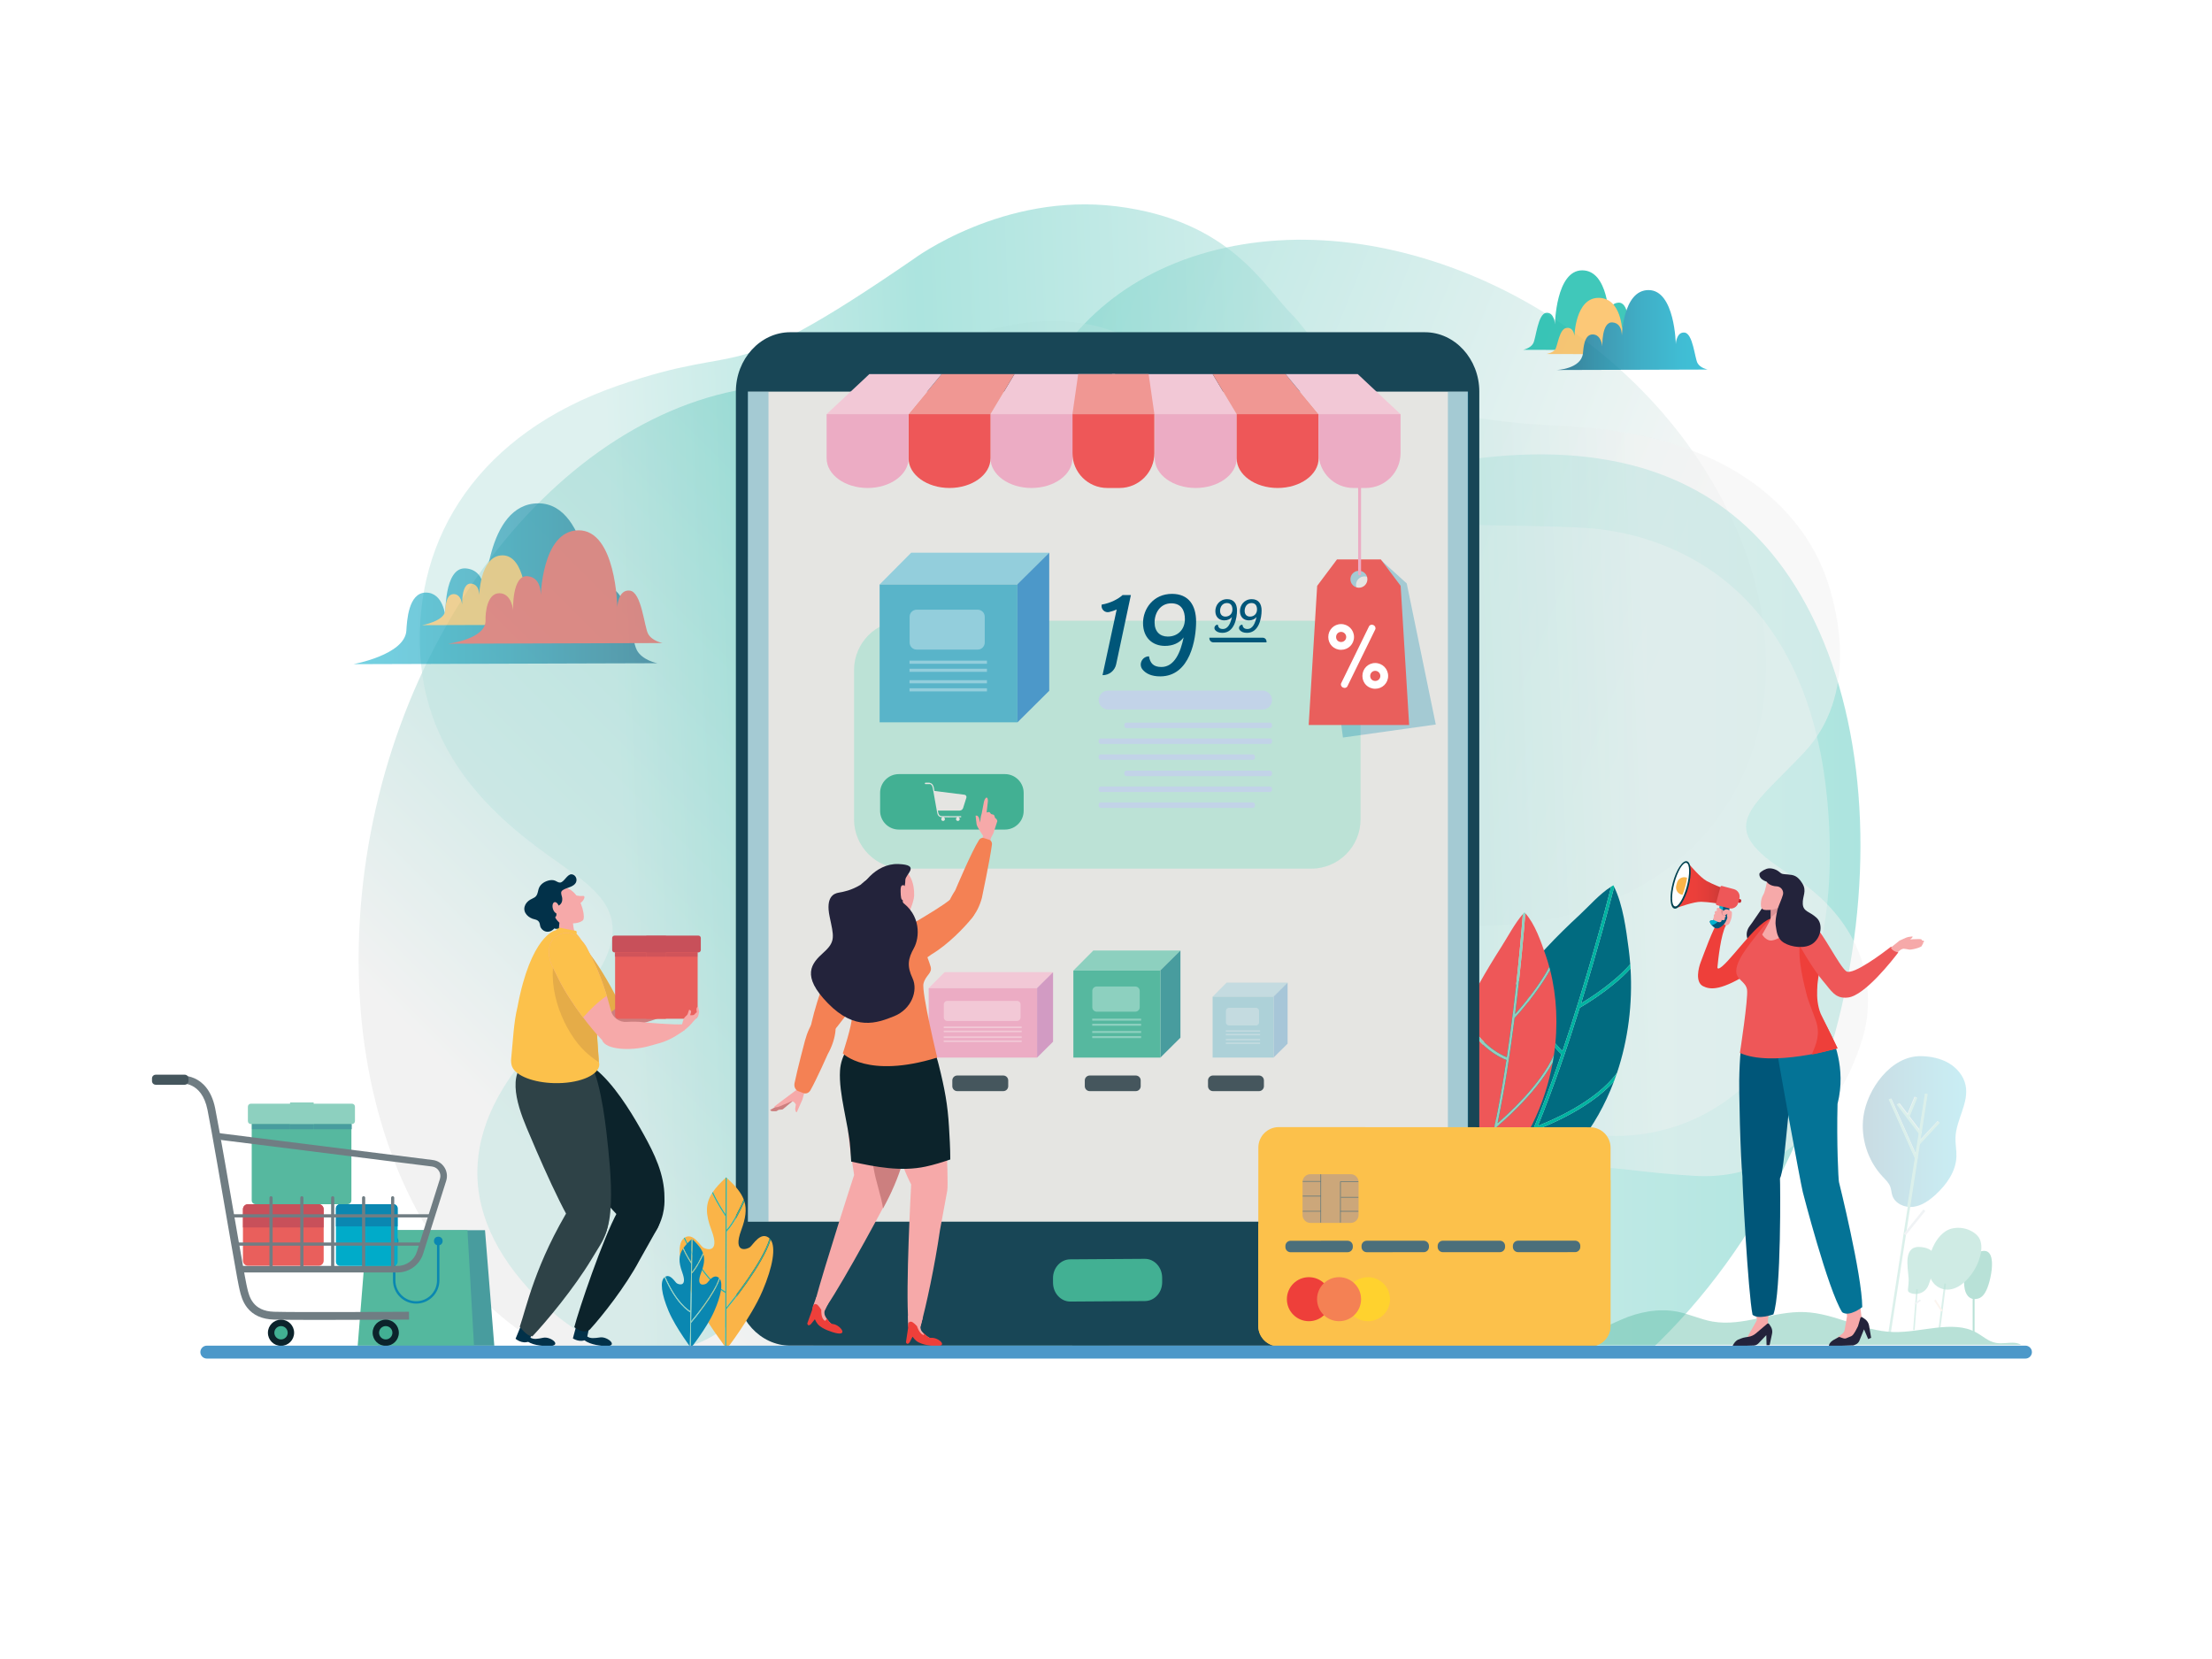 <?xml version="1.0" encoding="utf-8"?>
<!-- Generator: Adobe Illustrator 16.0.0, SVG Export Plug-In . SVG Version: 6.00 Build 0)  -->
<!DOCTYPE svg PUBLIC "-//W3C//DTD SVG 1.1//EN" "http://www.w3.org/Graphics/SVG/1.1/DTD/svg11.dtd">
<svg version="1.1" id="Layer_1" xmlns="http://www.w3.org/2000/svg" xmlns:xlink="http://www.w3.org/1999/xlink" x="0px" y="0px"
	 width="1024px" height="768px" viewBox="0 0 1024 768" enable-background="new 0 0 1024 768" xml:space="preserve">
<rect x="0" fill="#FFFFFF" width="1024" height="768"/>
<g>
	
		<linearGradient id="SVGID_1_" gradientUnits="userSpaceOnUse" x1="541.622" y1="384.87" x2="754.31" y2="172.182" gradientTransform="matrix(0.576 0.89 -1.032 0.243 558.174 -374.765)">
		<stop  offset="0" style="stop-color:#93DAD3"/>
		<stop  offset="0.855" style="stop-color:#F2F2F2"/>
	</linearGradient>
	<path opacity="0.65" fill="url(#SVGID_1_)" d="M728.583,422.912c-83.678,23.047-189.373-26.841-236.076-111.427
		s-16.729-171.84,66.949-194.887c83.678-23.046,189.373,26.842,236.076,111.428C842.235,312.612,812.262,399.866,728.583,422.912z"
		/>
	<linearGradient id="SVGID_2_" gradientUnits="userSpaceOnUse" x1="293.032" y1="449.065" x2="861.261" y2="449.065">
		<stop  offset="0.145" style="stop-color:#F2F2F2"/>
		<stop  offset="1" style="stop-color:#5ACABF"/>
	</linearGradient>
	<path opacity="0.5" fill="url(#SVGID_2_)" d="M731.469,651.392c0,0-40.364,24.227-76.111,32.429
		c-35.748,8.201-66.862,4.088-91.104-16.209c-24.242-20.297-54.65-96.413-79.214-111.262
		c-24.563-14.85-76.914-28.048-107.368-39.346s-92.652-50.078-83.784-160.054c8.868-109.976,68.971-147.856,123.784-128.262
		c54.813,19.594,84.265,39.813,180.864,5.1c96.599-34.713,199.057-42.423,243.827,58.96
		C887.135,394.132,853.202,567.814,731.469,651.392z"/>
	
		<linearGradient id="SVGID_3_" gradientUnits="userSpaceOnUse" x1="88.554" y1="417.336" x2="659.679" y2="417.336" gradientTransform="matrix(-0.754 0.102 -0.172 -0.524 847.403 728.596)">
		<stop  offset="0.145" style="stop-color:#F2F2F2"/>
		<stop  offset="1" style="stop-color:#5ACABF"/>
	</linearGradient>
	<path opacity="0.5" fill="url(#SVGID_3_)" d="M346.855,458.646c0,0,26.748-17.351,52.463-25.771
		c25.715-8.419,49.818-9.851,71.208-2.008c21.392,7.843,55.968,44.229,76.769,49.18c20.802,4.95,62.314,5.832,87.016,8.242
		c24.702,2.41,77.555,15.564,87.676,74.225s-29.432,85.441-73.779,81.491c-44.348-3.949-69.658-11.151-137.229,18.179
		c-67.571,29.329-143.689,45.182-192.963-2.791C268.742,611.419,267.792,516.481,346.855,458.646z"/>
	<path opacity="0.35" fill="#F2F2F2" d="M354.483,217.242c0,0,36.598-33.966,71.265-51.628
		c34.667-17.662,66.753-22.491,94.658-10.238s71.519,75.088,98.821,82.146c27.304,7.059,82.356,4.815,114.997,6.902
		c32.642,2.087,101.977,21.067,111.728,126.591c9.751,105.524-44.439,157.793-103.063,154.73
		c-58.623-3.062-91.771-13.787-183.315,45.699s-193.588,95.307-255.987,12.803C241.187,501.743,245.891,329.529,354.483,217.242z"/>
	
		<linearGradient id="SVGID_4_" gradientUnits="userSpaceOnUse" x1="182.482" y1="560.599" x2="492.502" y2="250.579" gradientTransform="matrix(0.929 -0.071 -0.071 0.929 55.998 55.996)">
		<stop  offset="0.145" style="stop-color:#F2F2F2"/>
		<stop  offset="1" style="stop-color:#93DAD3"/>
	</linearGradient>
	<path fill="url(#SVGID_4_)" d="M515.229,391.434c-7.338,127.133-91.345,238.047-187.635,247.734s-168.401-85.52-161.063-212.652
		c7.337-127.132,91.344-238.047,187.635-247.735C450.456,169.093,522.566,264.301,515.229,391.434z"/>
	
		<linearGradient id="SVGID_5_" gradientUnits="userSpaceOnUse" x1="221.764" y1="369.918" x2="861.915" y2="369.918" gradientTransform="matrix(1.036 -0.041 0.04 0.999 -46.611 22.397)">
		<stop  offset="0.137" style="stop-color:#BDE4E0"/>
		<stop  offset="0.357" style="stop-color:#5ACABF"/>
		<stop  offset="0.855" style="stop-color:#F2F2F2"/>
	</linearGradient>
	<path opacity="0.5" fill="url(#SVGID_5_)" d="M422.962,119.886c0,0,41.383-30.96,94.085-24.356
		c52.701,6.604,68.149,37.266,81.095,50.125c12.946,12.858,23.523,47.097,124.87,51.529c101.346,4.432,120.274,62.931,123.806,74.53
		c3.532,11.599,13.624,49.779-11.663,76.661c-25.286,26.883-41.889,34.343-6.76,56.289c35.128,21.944,40.598,53.053,33.902,75.746
		s-28.876,66.792-77.698,63.935c-48.822-2.858-45.979-10.823-65.168,11.868c-19.188,22.691-28.942,47.2-68.035,54.545
		s-69.331-17.618-97.802-10.188c-28.471,7.431-48.847,31.854-62.312,39.733c-13.464,7.88-77.988,20.279-109.106-11.923
		c-31.118-32.201-35.812-23.594-45.494-14.764s-45.867,27.802-85.309-10.187c-39.442-37.988-42.207-80.974,1.841-124.931
		c44.048-43.956,33.518-59.162,10.456-75.488c-23.063-16.325-65.911-44.644-69.11-99.927s28.238-102.595,91.181-124.441
		C348.684,156.795,333.316,181.556,422.962,119.886z"/>
</g>
<g>
	<g>
		<polygon fill="#489C9E" points="174.986,622.954 228.819,622.954 224.522,569.477 178.006,569.477 		"/>
		<polygon fill="#54B89E" points="165.591,622.954 219.424,622.954 216.404,569.477 169.889,569.477 		"/>
	</g>
	<path fill="#0A87B1" d="M192.679,603.482c5.923,0,10.741-4.818,10.741-10.741v-18.688c0-0.308-0.249-0.557-0.556-0.557
		s-0.556,0.249-0.556,0.557v18.688c0,5.31-4.319,9.629-9.629,9.629c-5.309,0-9.628-4.319-9.628-9.629v-18.688
		c0-0.308-0.25-0.557-0.557-0.557c-0.307,0-0.556,0.249-0.556,0.557v18.688C181.938,598.664,186.756,603.482,192.679,603.482z"/>
	<circle fill="#0A87B1" cx="202.904" cy="574.496" r="1.999"/>
	<circle fill="#0A87B1" cx="182.448" cy="574.496" r="1.999"/>
</g>
<rect x="188.461" y="624.144" fill="#FFFFFF" width="644.893" height="119.702"/>
<g opacity="0.42">
	<g opacity="0.5">
		<linearGradient id="SVGID_6_" gradientUnits="userSpaceOnUse" x1="862.333" y1="523.84" x2="910.22" y2="523.84">
			<stop  offset="0" style="stop-color:#005679"/>
			<stop  offset="0.371" style="stop-color:#007C9C"/>
			<stop  offset="0.781" style="stop-color:#009FBE"/>
			<stop  offset="1" style="stop-color:#00ADCB"/>
		</linearGradient>
		<path fill="url(#SVGID_6_)" d="M862.627,516.896c-1.345,9.924,1.983,20.381,8.817,27.702c1.384,1.482,2.946,2.912,3.637,4.818
			c0.467,1.289,0.494,2.7,0.921,4.002c1.25,3.809,5.782,5.784,9.755,5.256c3.974-0.527,7.419-2.988,10.367-5.703
			c5.01-4.611,9.291-10.644,9.561-17.447c0.117-2.961-0.533-5.911-0.437-8.872c0.271-8.324,6.37-16.138,4.675-24.291
			c-0.9-4.328-3.998-8.008-7.819-10.232c-3.82-2.225-8.305-3.107-12.726-3.204C875.394,488.62,864.339,504.271,862.627,516.896z"/>
		<g>
			<g>
				<polygon fill="#56B89F" points="875.205,617.768 874.075,617.59 891.23,506.277 892.361,506.455 				"/>
				
					<rect x="866.074" y="521.808" transform="matrix(0.406 0.914 -0.914 0.406 1000.897 -494.863)" fill="#B9CAD2" width="29.969" height="1.145"/>
				
					<rect x="892.297" y="517.653" transform="matrix(0.732 0.681 -0.681 0.732 596.337 -467.619)" fill="#B9CAD2" width="1.144" height="13.876"/>
				
					<rect x="875.274" y="517.227" transform="matrix(0.604 0.797 -0.797 0.604 762.918 -499.353)" fill="#B9CAD2" width="17.042" height="1.143"/>
				
					<rect x="884.692" y="507.737" transform="matrix(0.925 0.379 -0.379 0.925 260.378 -297.288)" fill="#B9CAD2" width="1.144" height="9.893"/>
				
					<rect x="885.508" y="559.044" transform="matrix(0.777 0.629 -0.629 0.777 554.027 -431.494)" fill="#B9CAD2" width="1.145" height="14.47"/>
			</g>
		</g>
		<path fill="#56B89F" d="M897.882,519.902l-0.838-0.78l-8.178,8.79l3.362-21.457l-1.13-0.178l-2.648,16.896l-4.544-5.998
			l3.63-8.852l-1.058-0.434l-3.374,8.227l-4.132-5.455l-0.911,0.69l10.143,13.391l-1.462,9.327l-11.375-25.616l-1.046,0.465
			l12.095,27.235l-3.523,22.479c0.379,0.059,0.76,0.095,1.141,0.111l4.516-28.812L897.882,519.902z"/>
	</g>
	<path fill="#8DD0BF" d="M883.544,591.621c0.114,1.705-0.106,3.412-0.282,5.111c-0.036,0.352-0.066,0.725,0.091,1.04
		c0.16,0.324,0.489,0.527,0.815,0.685c2.626,1.269,6.11,0.359,7.782-2.031c0.712-1.017,1.101-2.219,1.479-3.4
		c1.935-6.029,5.644-14.539-3.817-15.712C880.803,576.221,883.195,586.423,883.544,591.621z"/>
	<path fill="#56B89F" d="M915.818,601.121c1.815-0.515,2.998-2.248,3.797-3.958c2.452-5.247,6.043-23.229-5.246-16.685
		C908.273,584.013,906.219,603.845,915.818,601.121z"/>
	<path fill="#8DD0BF" d="M903.335,568.785c3.47-0.908,7.315-0.26,10.297,1.733c1.243,0.832,2.365,1.923,2.945,3.302
		c3.517,8.348-7.676,26.448-17.889,22.68C887.601,592.409,893.639,571.32,903.335,568.785z"/>
	<g opacity="0.5">
		<g>
			
				<rect x="886.114" y="597.116" transform="matrix(0.997 0.077 -0.077 0.997 49.628 -66.813)" fill="#56B89F" width="0.719" height="19.007"/>
			
				<rect x="887.682" y="601.158" transform="matrix(0.578 0.816 -0.816 0.578 866.3 -470.281)" fill="#B9CAD2" width="0.719" height="3.308"/>
		</g>
	</g>
	<g opacity="0.5">
		<g>
			
				<rect x="898.243" y="594.334" transform="matrix(0.992 0.126 -0.126 0.992 83.879 -108.618)" fill="#56B89F" width="0.858" height="25.92"/>
			
				<rect x="894.113" y="603.473" transform="matrix(0.548 0.837 -0.837 0.548 911.19 -477.46)" fill="#F1D1B6" width="6.035" height="0.858"/>
		</g>
	</g>
	<rect x="913.222" y="599.094" fill="#56B89F" width="0.858" height="20.283"/>
	<path fill="#56B89F" d="M935.652,622.539c-0.877-0.48-1.916-0.816-2.942-0.899c-2.888-0.235-5.846,0.537-8.678,0.031
		c-3.663-0.654-6.196-3.238-9.311-4.911c-10.823-5.815-25.236,0.234-38.276-0.128c-14.285-0.396-26.773-8.675-41.051-9.232
		c-14.396-0.563-28.462,6.837-42.547,4.395c-5.657-0.98-10.741-3.492-16.366-4.586c-8.652-1.683-17.909,0.167-25.717,3.587
		c-4.706,2.061-15.661,6.563-16.957,11.744H935.652z"/>
</g>
<g opacity="0.55">
	
		<linearGradient id="SVGID_7_" gradientUnits="userSpaceOnUse" x1="1624.367" y1="270.238" x2="1765.09" y2="270.238" gradientTransform="matrix(-1 0 0 1 1928.676 0)">
		<stop  offset="0" style="stop-color:#005679"/>
		<stop  offset="0.371" style="stop-color:#007C9C"/>
		<stop  offset="0.781" style="stop-color:#009FBE"/>
		<stop  offset="1" style="stop-color:#00ADCB"/>
	</linearGradient>
	<path fill="url(#SVGID_7_)" d="M304.308,307.032c0,0-6.885-1.291-9.468-6.025c-2.582-4.734-4.303-27.542-12.049-28.403
		s-8.176,10.759-8.176,10.759s-0.861-50.35-25.39-50.35c-24.53,0-24.96,44.755-24.96,44.755s1.722-13.771-8.607-14.631
		c-10.328-0.861-9.467,22.378-9.467,22.378s-0.861-11.189-9.037-11.189c-8.177,0-8.761,13.328-9.037,17.644
		c-0.717,11.189-24.53,15.492-24.53,15.492L304.308,307.032z"/>
	<path fill="#FBB549" d="M256.54,289.228c0,0-2.99-0.561-4.111-2.616c-1.121-2.056-1.869-11.96-5.232-12.334
		c-3.364-0.374-3.55,4.672-3.55,4.672s-0.374-21.865-11.026-21.865c-10.652,0-10.839,19.435-10.839,19.435s0.748-5.98-3.738-6.354
		c-4.485-0.374-4.111,9.717-4.111,9.717s-0.374-4.859-3.924-4.859s-3.804,5.788-3.924,7.662c-0.312,4.858-10.652,6.728-10.652,6.728
		L256.54,289.228z"/>
	<path fill="#EE3F3A" d="M306.718,297.691c0,0-4.855-0.91-6.676-4.249c-1.821-3.338-3.035-19.422-8.498-20.029
		c-5.462-0.607-5.766,7.587-5.766,7.587s-0.606-35.507-17.905-35.507c-17.298,0-17.602,31.562-17.602,31.562
		s1.214-9.711-6.07-10.318c-7.283-0.607-6.676,15.781-6.676,15.781s-0.607-7.891-6.374-7.891c-5.766,0-6.493,9.395-6.373,12.443
		c0.346,8.773-17.298,10.925-17.298,10.925L306.718,297.691z"/>
</g>
<g opacity="0.75">
	<path fill="#00B5A3" d="M705.068,161.937c0,0,3.423-0.642,4.706-2.995c1.284-2.353,2.14-13.69,5.99-14.118
		c3.851-0.428,4.064,5.348,4.064,5.348s0.428-25.028,12.621-25.028c12.192,0,12.407,22.247,12.407,22.247s-0.856-6.845,4.277-7.273
		c5.135-0.428,4.707,11.124,4.707,11.124s0.428-5.562,4.492-5.562s4.277,6.631,4.492,8.771c0.214,2.139,12.192,7.701,12.192,7.701
		L705.068,161.937z"/>
	<path fill="#FBB549" d="M715.788,163.878c0,0,3.028-0.454,4.165-2.116c1.135-1.662,1.893-9.672,5.3-9.974
		c3.408-0.302,3.598,3.778,3.598,3.778s0.378-17.682,11.169-17.682c10.79,0,10.979,15.717,10.979,15.717s-0.757-4.836,3.786-5.138
		c4.544-0.303,4.165,7.858,4.165,7.858s0.379-3.929,3.976-3.929s3.786,4.685,3.976,6.196c0.188,1.511,10.79,5.44,10.79,5.44
		L715.788,163.878z"/>
	<linearGradient id="SVGID_8_" gradientUnits="userSpaceOnUse" x1="720.59" y1="152.787" x2="790.54" y2="152.787">
		<stop  offset="0" style="stop-color:#005679"/>
		<stop  offset="0.247" style="stop-color:#007495"/>
		<stop  offset="0.556" style="stop-color:#0093B3"/>
		<stop  offset="0.818" style="stop-color:#00A6C5"/>
		<stop  offset="1" style="stop-color:#00ADCB"/>
	</linearGradient>
	<path fill="url(#SVGID_8_)" d="M790.54,171.077c0,0-3.422-0.642-4.706-2.995c-1.283-2.353-2.139-13.691-5.989-14.119
		s-4.064,5.348-4.064,5.348s-0.428-25.028-12.621-25.028s-12.407,22.247-12.407,22.247s0.855-6.845-4.278-7.273
		s-4.706,11.124-4.706,11.124s-0.428-5.562-4.492-5.562s-4.241,6.635-4.492,8.771c-0.852,7.267-12.193,7.701-12.193,7.701
		L790.54,171.077z"/>
</g>
<g>
	<g>
		<g>
			<path fill="#016B80" d="M703.589,536.678c6.809-14.32,13.366-31.523,19.231-48.67c-1.779-1.63-14.787-14.182-18.604-35.518
				c-4.984,6.534-9.478,13.472-13.204,20.89c-2.819,5.612-5.127,11.554-6.846,17.681
				C684.321,509.263,700.082,531.871,703.589,536.678z"/>
		</g>
		<g>
			<path fill="#016B80" d="M723.311,486.571c11.104-32.674,19.646-64.839,22.549-76.118c-5.254,3.269-10.111,8.898-14.631,13.086
				c-5.216,4.834-10.332,9.811-15.211,15.043c-3.713,3.981-7.292,8.119-10.662,12.433
				C708.599,471.452,720.546,483.926,723.311,486.571z"/>
		</g>
		<g>
			<path fill="#016B80" d="M731.346,466.384c-5.613,17.928-12.27,37.43-19.406,54.782c5.03-1.922,26.552-10.746,36.629-24.525
				c5.184-15.439,7.231-32.104,6.257-48.313c-9.125,10.038-23.291,18.047-23.439,18.13L731.346,466.384z"/>
		</g>
		<g>
			<path fill="#016B80" d="M754.69,446.35c-0.181-2.389-0.423-4.767-0.734-7.127c-1.2-9.087-2.616-20.225-6.703-28.628
				c-2.183,8.494-7.761,29.602-15.313,53.886C735.702,462.23,747.28,454.945,754.69,446.35z"/>
		</g>
		<g>
			<path fill="#016B80" d="M711.338,522.914l-0.056-0.161c-5.218,12.537-10.682,23.866-16.174,32.563
				c2.12-0.015,4.835-1.113,8.722-3.211c20.907-11.285,35.24-30.02,43.319-51.48C734.609,514.655,711.587,522.827,711.338,522.914z"
				/>
		</g>
		<g>
			<path fill="#016B80" d="M683.078,495.338c-1.962,8.47-2.786,17.227-2.216,25.917c0.54,8.218,2.309,16.392,5.64,23.942
				c2.603,5.897,4.357,9.1,7.073,9.911c3.134-4.89,6.261-10.65,9.34-17.024C700.502,534.871,685.353,514.073,683.078,495.338z"/>
		</g>
		<g>
			<path fill="#00B3A1" d="M711.282,522.753l0.056,0.161c0.249-0.087,23.271-8.259,35.812-22.289
				c0.496-1.318,0.97-2.646,1.419-3.984c-10.077,13.779-31.599,22.604-36.629,24.525c7.137-17.353,13.793-36.854,19.406-54.782
				l0.04,0.074c0.148-0.083,14.314-8.092,23.439-18.13c-0.04-0.66-0.085-1.319-0.135-1.979c-7.41,8.596-18.988,15.881-22.751,18.131
				c7.553-24.284,13.131-45.392,15.313-53.886c-0.121-0.249-0.236-0.505-0.362-0.749c-0.346,0.191-0.688,0.395-1.031,0.607
				c-2.902,11.279-11.444,43.444-22.549,76.118c-2.765-2.646-14.712-15.119-17.955-35.557c-0.383,0.489-0.762,0.981-1.139,1.476
				c3.816,21.336,16.824,33.888,18.604,35.518c-5.865,17.146-12.423,34.35-19.231,48.67c-3.507-4.807-19.268-27.415-19.422-45.617
				c-0.396,1.416-0.757,2.843-1.089,4.277c2.274,18.735,17.424,39.533,19.837,42.746c-3.079,6.374-6.206,12.135-9.34,17.024
				c0.478,0.144,0.985,0.212,1.533,0.208C700.601,546.619,706.064,535.29,711.282,522.753z"/>
		</g>
	</g>
</g>
<g>
	<g>
		<g>
			<path fill="#EE5758" d="M688.731,534.771c3.469-13.37,6.326-28.861,8.632-44.065c-1.669-0.622-13.96-5.658-20.071-20.663
				c-3.101,6.762-5.747,13.66-7.705,20.656c-1.481,5.293-2.503,10.658-3.021,15.959
				C669.273,520.551,685.216,532.323,688.731,534.771z"/>
		</g>
		<g>
			<path fill="#EE5758" d="M697.555,489.434c4.337-28.947,6.673-56.602,7.418-66.268c-3.781,4.355-6.906,10.38-9.964,15.181
				c-3.528,5.541-6.957,11.155-10.156,16.884c-2.435,4.357-4.739,8.788-6.851,13.281
				C683.523,483.029,694.946,488.379,697.555,489.434z"/>
		</g>
		<g>
			<path fill="#EE5758" d="M701.184,471.134c-1.992,15.715-4.603,33.002-7.906,48.812c3.791-3.244,19.928-17.585,26.114-31.691
				c1.997-13.656,1.287-27.146-1.8-39.223c-5.948,10.904-16.258,22.03-16.366,22.146L701.184,471.134z"/>
		</g>
		<g>
			<path fill="#EE5758" d="M717.202,447.563c-0.484-1.767-1.019-3.504-1.604-5.203c-2.26-6.539-4.985-14.574-9.479-19.575
				c-0.559,7.278-2.069,25.415-4.726,46.683C704.113,466.418,712.435,456.758,717.202,447.563z"/>
		</g>
		<g>
			<path fill="#EE5758" d="M693.039,521.497l-0.067-0.104c-2.437,11.443-5.243,22.048-8.447,30.647
				c1.711-0.759,3.748-2.557,6.591-5.532c15.292-16.01,24.214-35.412,27.695-54.702C710.67,506.974,693.229,521.343,693.039,521.497
				z"/>
		</g>
		<g>
			<path fill="#EE3F3A" d="M666.292,510.318c-0.383,7.182,0.194,14.181,1.889,20.639c1.602,6.107,4.191,11.748,7.954,16.36
				c2.939,3.603,4.812,5.438,7.121,5.104c1.839-4.851,3.548-10.366,5.131-16.334C685.98,534.476,670.789,523.874,666.292,510.318z"
				/>
		</g>
		<path fill="#8DD0BF" d="M692.972,521.394l0.067,0.104c0.189-0.154,17.631-14.523,25.771-29.69c0.215-1.186,0.408-2.37,0.581-3.553
			c-6.187,14.106-22.323,28.447-26.114,31.691c3.304-15.81,5.914-33.097,7.906-48.812l0.042,0.044
			c0.108-0.116,10.418-11.242,16.366-22.146c-0.126-0.492-0.256-0.981-0.39-1.469c-4.768,9.195-13.089,18.855-15.81,21.904
			c2.656-21.268,4.167-39.404,4.726-46.683c-0.133-0.147-0.263-0.303-0.399-0.446c-0.251,0.269-0.5,0.546-0.746,0.828
			c-0.745,9.666-3.081,37.32-7.418,66.268c-2.608-1.055-14.031-6.404-19.553-20.922c-0.239,0.509-0.476,1.02-0.71,1.531
			c6.111,15.005,18.402,20.041,20.071,20.663c-2.306,15.204-5.163,30.695-8.632,44.065c-3.516-2.448-19.458-14.221-22.166-28.113
			c-0.12,1.225-0.208,2.444-0.273,3.66c4.497,13.556,19.688,24.157,22.095,25.769c-1.583,5.968-3.292,11.483-5.131,16.334
			c0.406-0.059,0.827-0.185,1.269-0.38C687.729,543.441,690.535,532.837,692.972,521.394z"/>
	</g>
</g>
<g>
	<g>
		<g>
			<g>
				<path fill="#184656" d="M365.838,622.932l293.78,0.005c13.853,0,25.188-12.371,25.188-27.492l0.011-414.151
					c0-15.121-11.334-27.493-25.187-27.494l-293.78-0.005c-13.853,0-25.188,12.371-25.188,27.492l-0.01,414.151
					C340.65,610.559,351.985,622.931,365.838,622.932z"/>
				
					<rect x="346.234" y="181.291" transform="matrix(-1 -2.041658e-005 2.041658e-005 -1 1025.717 746.855)" fill="#E5E5E2" width="333.257" height="384.262"/>
			</g>
		</g>
	</g>
	<g>
		<path fill="#42B093" d="M529.945,582.754l-34.533,0.23c-4.411,0.03-7.977,3.971-7.95,8.785l0.012,2.08
			c0.027,4.814,3.637,8.706,8.048,8.677l34.533-0.23c4.411-0.029,7.978-3.97,7.95-8.784l-0.012-2.08
			C537.967,586.617,534.355,582.725,529.945,582.754L529.945,582.754z"/>
	</g>
	<rect x="670.269" y="181.294" opacity="0.29" fill="#0488B2" width="9.616" height="384.263"/>
	<rect x="346.143" y="181.294" opacity="0.29" fill="#0488B2" width="9.616" height="384.263"/>
</g>
<g>
	<g>
		<g>
			<polygon fill="#8DD0BF" points="537.236,449.314 496.895,449.314 506.115,440.03 546.457,440.03 			"/>
			<polygon fill="#489C9E" points="537.174,449.252 537.174,489.594 546.457,480.373 546.457,440.03 			"/>
			<rect x="496.895" y="449.314" fill="#56B89F" width="40.279" height="40.279"/>
		</g>
		<g>
			<rect x="505.623" y="477.283" fill="#8DD0BF" width="22.634" height="0.915"/>
			<rect x="505.623" y="479.646" fill="#8DD0BF" width="22.634" height="0.915"/>
		</g>
		<g>
			<rect x="505.623" y="471.567" fill="#8DD0BF" width="22.634" height="0.915"/>
			<rect x="505.623" y="473.931" fill="#8DD0BF" width="22.634" height="0.914"/>
		</g>
		<path fill="#8DD0BF" d="M525.551,468.342h-17.832c-1.136,0-2.058-0.921-2.058-2.058v-7.545c0-1.136,0.921-2.058,2.058-2.058
			h17.832c1.137,0,2.059,0.922,2.059,2.058v7.545C527.609,467.421,526.688,468.342,525.551,468.342z"/>
	</g>
	<g opacity="0.4">
		<g>
			<polygon fill="#93CEDC" points="589.615,461.387 561.363,461.387 567.821,454.885 596.072,454.885 			"/>
			<polygon fill="#4C98C9" points="589.571,461.343 589.571,489.594 596.072,483.137 596.072,454.885 			"/>
			<rect x="561.363" y="461.387" fill="#59B4C9" width="28.208" height="28.207"/>
		</g>
		<g>
			<rect x="567.477" y="480.973" fill="#93CEDC" width="15.85" height="0.641"/>
			<rect x="567.477" y="482.627" fill="#93CEDC" width="15.85" height="0.641"/>
		</g>
		<g>
			<rect x="567.477" y="476.971" fill="#93CEDC" width="15.85" height="0.64"/>
			<rect x="567.477" y="478.625" fill="#93CEDC" width="15.85" height="0.641"/>
		</g>
		<path fill="#93CEDC" d="M581.433,474.711h-12.488c-0.796,0-1.441-0.646-1.441-1.441v-5.283c0-0.796,0.646-1.44,1.441-1.44h12.488
			c0.795,0,1.44,0.645,1.44,1.44v5.283C582.873,474.065,582.228,474.711,581.433,474.711z"/>
	</g>
	<g>
		<g>
			<polygon fill="#F2C8D6" points="480.135,457.459 429.914,457.459 437.27,450.052 487.491,450.052 			"/>
			<polygon fill="#D29BC3" points="480.084,457.408 480.084,489.594 487.491,482.237 487.491,450.052 			"/>
			<rect x="429.914" y="457.459" fill="#ECACC4" width="50.17" height="32.135"/>
		</g>
		<g>
			<rect x="436.877" y="479.772" fill="#F2C8D6" width="36.093" height="0.729"/>
			<rect x="436.877" y="481.657" fill="#F2C8D6" width="36.093" height="0.729"/>
		</g>
		<g>
			<rect x="436.877" y="475.213" fill="#F2C8D6" width="36.093" height="0.729"/>
			<rect x="436.877" y="477.098" fill="#F2C8D6" width="36.093" height="0.729"/>
		</g>
		<path fill="#F2C8D6" d="M470.812,472.639h-32.263c-0.907,0-1.642-0.735-1.642-1.642v-6.019c0-0.907,0.735-1.642,1.642-1.642
			h32.263c0.907,0,1.642,0.734,1.642,1.642v6.019C472.454,471.903,471.719,472.639,470.812,472.639z"/>
	</g>
	<path fill="#45565D" d="M464.45,505.116h-21.314c-1.261,0-2.284-1.022-2.284-2.283v-2.665c0-1.261,1.022-2.283,2.284-2.283h21.314
		c1.261,0,2.284,1.022,2.284,2.283v2.665C466.734,504.094,465.711,505.116,464.45,505.116z"/>
	<path fill="#45565D" d="M525.78,505.116h-21.314c-1.261,0-2.284-1.022-2.284-2.283v-2.665c0-1.261,1.022-2.283,2.284-2.283h21.314
		c1.262,0,2.284,1.022,2.284,2.283v2.665C528.064,504.094,527.042,505.116,525.78,505.116z"/>
	<path fill="#45565D" d="M582.822,505.116h-21.314c-1.261,0-2.283-1.022-2.283-2.283v-2.665c0-1.261,1.022-2.283,2.283-2.283h21.314
		c1.262,0,2.284,1.022,2.284,2.283v2.665C585.106,504.094,584.084,505.116,582.822,505.116z"/>
</g>
<g>
	<g>
		<path fill="#FCC14B" d="M736.044,623.331l-144.088-0.077c-5.236-0.003-9.479-4.25-9.477-9.487l0.044-82.521
			c0.002-5.237,4.25-9.48,9.487-9.478l144.087,0.076c5.237,0.004,9.48,4.251,9.478,9.488l-0.044,82.521
			C745.528,619.091,741.28,623.334,736.044,623.331z"/>
		<path fill="#FCC14B" d="M582.521,566.679l-0.042,47.088c-0.003,5.237,4.24,9.484,9.477,9.487l144.088,0.077
			c5.236,0.003,9.484-4.24,9.487-9.478l0.036-67.566c0,0-27.976,25.68-97.163,11.803
			C625.775,553.552,598.645,555.687,582.521,566.679z"/>
		<g>
			<path fill="#CCA77A" d="M625.263,566.129l-18.633-0.01c-2.018-0.002-3.652-1.638-3.651-3.655l0.009-15.261
				c0.001-2.018,1.638-3.652,3.654-3.651l18.633,0.01c2.018,0.001,3.652,1.638,3.651,3.655l-0.008,15.261
				C628.917,564.495,627.28,566.13,625.263,566.129z"/>
			<g>
				<polygon fill="#4B6F7B" points="611.321,543.615 611.319,546.765 603.06,546.761 603.06,547.017 611.319,547.021 611.315,553.6 
					603.057,553.595 603.057,553.852 611.315,553.855 611.312,560.604 603.053,560.6 603.053,560.855 611.312,560.86 
					611.309,565.975 611.565,565.975 611.577,543.615 				"/>
				<rect x="620.72" y="554.119" fill="#4B6F7B" width="8.112" height="0.257"/>
				<polygon fill="#4B6F7B" points="628.829,560.87 628.829,560.613 620.655,560.609 620.663,547.197 628.836,547.202 
					628.836,546.945 620.406,546.941 620.399,560.609 620.338,560.609 620.338,560.865 620.399,560.865 620.396,565.979 
					620.652,565.979 620.655,560.865 				"/>
			</g>
		</g>
		<circle fill="#FFD22E" cx="633.284" cy="601.433" r="10.189"/>
		<circle fill="#EE3F3A" cx="605.924" cy="601.434" r="10.189"/>
		<circle fill="#F48154" cx="619.894" cy="601.433" r="10.189"/>
	</g>
	<g>
		<path fill="#4B6F7B" d="M623.841,579.686l-26.376,0.009c-1.335,0-2.418-1.082-2.418-2.417v-0.473
			c-0.001-1.335,1.081-2.418,2.416-2.418l26.377-0.009c1.335-0.001,2.417,1.081,2.418,2.416v0.474
			C626.258,578.603,625.176,579.686,623.841,579.686z"/>
		<path fill="#4B6F7B" d="M659.086,579.675l-26.376,0.008c-1.335,0.001-2.418-1.081-2.418-2.416v-0.474
			c-0.001-1.335,1.081-2.418,2.416-2.418l26.376-0.009c1.336,0,2.418,1.082,2.418,2.417l0.001,0.473
			C661.503,578.591,660.421,579.674,659.086,579.675z"/>
		<path fill="#4B6F7B" d="M694.331,579.663l-26.376,0.009c-1.336,0-2.418-1.082-2.419-2.417v-0.474c0-1.335,1.082-2.417,2.417-2.418
			l26.376-0.008c1.335-0.001,2.418,1.081,2.418,2.416v0.474C696.748,578.58,695.666,579.662,694.331,579.663z"/>
		<path fill="#4B6F7B" d="M729.151,579.652l-26.377,0.008c-1.335,0.001-2.417-1.081-2.418-2.416v-0.474
			c0-1.335,1.082-2.418,2.417-2.418l26.376-0.009c1.335,0,2.418,1.081,2.418,2.417v0.473
			C731.568,578.568,730.486,579.651,729.151,579.652z"/>
	</g>
</g>
<g>
	<path fill="#EE5758" d="M518.262,225.901h-5.664c-8.911,0-16.134-7.223-16.134-16.134V191.71h37.931v18.058
		C534.396,218.678,527.173,225.901,518.262,225.901z"/>
	<polygon fill="#F2C8D6" points="496.464,191.71 458.533,191.71 469.624,173.169 516.262,173.169 	"/>
	<path fill="#ECACC4" d="M477.499,225.901L477.499,225.901c-10.474,0-18.965-6.145-18.965-13.725V191.71h37.931v20.467
		C496.464,219.757,487.973,225.901,477.499,225.901z"/>
	<polygon fill="#F09793" points="458.533,191.71 420.602,191.71 435.907,173.169 469.624,173.169 	"/>
	<path fill="#EE5758" d="M439.567,225.901L439.567,225.901c-10.475,0-18.966-6.145-18.966-13.725V191.71h37.932v20.467
		C458.533,219.757,450.042,225.901,439.567,225.901z"/>
	<polygon fill="#F2C8D6" points="420.602,191.71 382.67,191.71 402.468,173.169 435.907,173.169 	"/>
	<polygon fill="#F2C8D6" points="534.534,191.71 572.466,191.71 561.375,173.169 514.737,173.169 	"/>
	<polygon fill="#F09793" points="572.466,191.71 610.397,191.71 595.092,173.169 561.375,173.169 	"/>
	<polygon fill="#F2C8D6" points="610.397,191.71 648.328,191.71 628.531,173.169 595.092,173.169 	"/>
	<path fill="#ECACC4" d="M401.636,225.901L401.636,225.901c-10.474,0-18.965-6.145-18.965-13.725V191.71h37.931v20.467
		C420.602,219.757,412.11,225.901,401.636,225.901z"/>
	<path fill="#ECACC4" d="M553.528,225.901L553.528,225.901c10.474,0,18.966-6.145,18.966-13.725V191.71h-37.932v20.467
		C534.563,219.757,543.054,225.901,553.528,225.901z"/>
	<path fill="#EE5758" d="M591.459,225.901L591.459,225.901c10.475,0,18.966-6.145,18.966-13.725V191.71h-37.931v20.467
		C572.494,219.757,580.984,225.901,591.459,225.901z"/>
	<path fill="#ECACC4" d="M626.559,225.901h5.664c8.91,0,16.134-7.223,16.134-16.134V191.71h-37.932v18.058
		C610.425,218.678,617.648,225.901,626.559,225.901z"/>
	<polygon fill="#F09793" points="534.396,191.71 496.464,191.71 499.126,173.169 531.734,173.169 	"/>
</g>
<path opacity="0.69" fill="#AAE0D1" d="M607.017,402.13H418.195c-12.609,0-22.832-10.222-22.832-22.832v-69.111
	c0-12.609,10.222-22.832,22.832-22.832h188.822c12.609,0,22.832,10.222,22.832,22.832v69.111
	C629.849,391.908,619.626,402.13,607.017,402.13z"/>
<g>
	<path fill="#C2D3E8" d="M584.559,328.442h-71.621c-2.373,0-4.32-1.964-4.327-4.365l0,0c-0.007-2.4,1.928-4.365,4.301-4.365h71.622
		c2.372,0,4.319,1.964,4.327,4.365l0,0C588.867,326.478,586.932,328.442,584.559,328.442z"/>
	<path fill="#C2D3E8" d="M587.868,337.049h-66.397c-0.546,0-0.992-0.446-0.992-0.992v-0.542c0-0.545,0.446-0.992,0.992-0.992h66.397
		c0.546,0,0.992,0.446,0.992,0.992v0.542C588.86,336.603,588.414,337.049,587.868,337.049z"/>
	<path fill="#C2D3E8" d="M587.868,344.399h-78.266c-0.545,0-0.992-0.446-0.992-0.992v-0.542c0-0.545,0.446-0.992,0.992-0.992h78.266
		c0.546,0,0.992,0.447,0.992,0.992v0.542C588.86,343.953,588.414,344.399,587.868,344.399z"/>
	<path fill="#C2D3E8" d="M579.955,351.75h-70.353c-0.545,0-0.992-0.446-0.992-0.992v-0.542c0-0.545,0.446-0.992,0.992-0.992h70.353
		c0.546,0,0.992,0.446,0.992,0.992v0.542C580.947,351.303,580.501,351.75,579.955,351.75z"/>
</g>
<g>
	<path fill="#C2D3E8" d="M587.868,359.289h-66.397c-0.546,0-0.992-0.446-0.992-0.992v-0.542c0-0.546,0.446-0.992,0.992-0.992h66.397
		c0.546,0,0.992,0.447,0.992,0.992v0.542C588.86,358.843,588.414,359.289,587.868,359.289z"/>
	<path fill="#C2D3E8" d="M587.868,366.639h-78.266c-0.545,0-0.992-0.446-0.992-0.992v-0.542c0-0.545,0.446-0.992,0.992-0.992h78.266
		c0.546,0,0.992,0.446,0.992,0.992v0.542C588.86,366.193,588.414,366.639,587.868,366.639z"/>
	<path fill="#C2D3E8" d="M579.955,373.99h-70.353c-0.545,0-0.992-0.446-0.992-0.992v-0.542c0-0.546,0.446-0.992,0.992-0.992h70.353
		c0.546,0,0.992,0.446,0.992,0.992v0.542C580.947,373.543,580.501,373.99,579.955,373.99z"/>
</g>
<g>
	<g>
		<g>
			<path fill="#005679" d="M510.393,312.553l6.556-30.408c-0.859,0.426-2.13,0.832-3.438,1.168c-2.08,0.535-3.982-1.345-3.497-3.437
				l0,0c4.042-0.625,7.817-2.684,9.645-4.395h3.861L516.7,307.53c-0.623,2.929-3.209,5.023-6.204,5.023H510.393z"/>
			<path fill="#005679" d="M531.903,303.841c0.512,3.094,1.997,4.927,5.73,4.927c6.11,0,8.923-6.925,10.301-13.697
				c-1.834,2.551-4.917,3.934-8.646,3.934c-5.67,0-10.142-3.697-10.142-10.576c0-6.607,4.799-13.511,13.409-13.511
				c7.734,0,11.159,5.316,11.159,12.886c0,7.929-2.719,25.312-16.625,25.312c-4.066,0-6.604-1.296-8.154-3.161
				C526.923,307.531,528.752,303.841,531.903,303.841L531.903,303.841z M534.495,288.163c0,4.205,2.473,6.52,6.105,6.52
				c4.731,0,7.922-3.365,7.922-8.057c0-3.907-1.552-7.329-6.289-7.329C537.132,279.297,534.495,283.687,534.495,288.163z"/>
			<path fill="#005679" d="M563.746,289.176c0.209,1.262,0.814,2.011,2.339,2.011c2.493,0,3.641-2.826,4.203-5.589
				c-0.749,1.041-2.007,1.605-3.528,1.605c-2.313,0-4.139-1.509-4.139-4.316c0-2.696,1.959-5.514,5.472-5.514
				c3.156,0,4.555,2.169,4.555,5.259c0,3.235-1.11,10.329-6.785,10.329c-1.659,0-2.694-0.529-3.327-1.29
				C561.713,290.682,562.46,289.176,563.746,289.176L563.746,289.176z M564.804,282.778c0,1.716,1.009,2.661,2.491,2.661
				c1.931,0,3.232-1.373,3.232-3.288c0-1.594-0.633-2.991-2.565-2.991C565.88,279.161,564.804,280.952,564.804,282.778z"/>
			<path fill="#005679" d="M575.129,289.176c0.209,1.262,0.815,2.011,2.339,2.011c2.493,0,3.641-2.826,4.203-5.589
				c-0.749,1.041-2.007,1.605-3.528,1.605c-2.313,0-4.138-1.509-4.138-4.316c0-2.696,1.958-5.514,5.471-5.514
				c3.156,0,4.555,2.169,4.555,5.259c0,3.235-1.11,10.329-6.784,10.329c-1.66,0-2.695-0.529-3.328-1.29
				C573.097,290.682,573.843,289.176,575.129,289.176L575.129,289.176z M576.187,282.778c0,1.716,1.009,2.661,2.491,2.661
				c1.931,0,3.232-1.373,3.232-3.288c0-1.594-0.633-2.991-2.565-2.991C577.263,279.161,576.187,280.952,576.187,282.778z"/>
		</g>
	</g>
	<path fill="#005679" d="M586.307,297.371h-24.571c-1.042,0-1.886-0.844-1.886-1.886v-0.268h24.703c0.969,0,1.754,0.786,1.754,1.754
		V297.371z"/>
</g>
<g>
	<path fill="#42B093" d="M465.199,384.033H416.11c-4.797,0-8.685-3.888-8.685-8.685v-8.307c0-4.797,3.888-8.685,8.685-8.685h49.089
		c4.797,0,8.685,3.888,8.685,8.685v8.307C473.884,380.145,469.996,384.033,465.199,384.033z"/>
	<path fill="#E5E5E2" d="M447.25,368.388c-0.169-0.263-0.443-0.437-0.754-0.476l-13.749-1.729l-0.164-0.021
		c-0.128-0.71-0.234-1.281-0.305-1.633c-0.248-1.223-0.867-1.736-1.343-1.95c-0.159-0.072-0.313-0.115-0.45-0.141
		c-0.044-0.059-0.114-0.098-0.193-0.098h-1.897c-0.134,0-0.242,0.108-0.242,0.242v0.171c0,0.134,0.108,0.242,0.242,0.242h1.897
		c0.054,0,0.103-0.018,0.144-0.048c0.442,0.099,1.094,0.458,1.342,1.683c0.253,1.254,0.953,5.312,1.515,8.573
		c0.416,2.411,0.53,2.961,0.583,3.183l0.008,0.036c0.065,0.275,0.174,0.736,0.491,1.137c0.388,0.49,0.971,0.75,1.735,0.773
		c0.111,0.003,0.25,0.006,0.409,0.008c-0.443,0.032-0.794,0.401-0.794,0.853c0,0.473,0.383,0.856,0.856,0.856
		s0.856-0.383,0.856-0.856c0-0.441-0.334-0.804-0.763-0.851c0.616,0.008,1.494,0.011,2.452,0.011c1.44,0,3.058-0.007,4.22-0.013
		c-0.438,0.038-0.782,0.404-0.782,0.853c0,0.473,0.383,0.856,0.855,0.856s0.856-0.383,0.856-0.856c0-0.453-0.351-0.822-0.796-0.853
		c0.86-0.004,1.441-0.008,1.461-0.008l-0.003-0.51c-0.072,0-7.208,0.048-8.813,0c-1.395-0.042-1.622-1.001-1.744-1.517l-0.009-0.037
		c-0.028-0.118-0.083-0.378-0.199-1.013h10.018c0.769,0,1.44-0.492,1.672-1.225l1.505-4.758
		C447.462,368.974,447.419,368.651,447.25,368.388z"/>
</g>
<g>
	<g>
		<g>
			<path fill="#FAB448" d="M330.043,551.74c1.405-2.045,3.351-4.134,5.856-6.475l-0.051,16.731
				C334.787,560.413,332.103,556.249,330.043,551.74z"/>
		</g>
		<g>
			<path fill="#FAB448" d="M336.406,570.155c3.147-3.287,6.272-9.636,8.196-13.992c1.131,3.688,0.613,7.729-1.449,13.292
				c-4.116,11.102,2.734,8.937,4.079,7.863c1.345-1.074,4.693-7.097,8.527-4.441c0.197,0.137,0.377,0.296,0.547,0.468
				c-3.377,11.059-17.013,28.136-20.007,31.8L336.406,570.155z"/>
		</g>
		<g>
			<path fill="#FAB448" d="M335.739,597.803c-1.828-1.021-10.485-6.637-18.695-24.928c3.71-2.263,6.989,3.491,8.313,4.531
				c1.354,1.063,8.221,3.172,4.016-7.896c-2.858-7.523-2.845-12.281,0.271-17.169c2.526,5.466,5.879,10.293,6.201,10.751
				L335.739,597.803z"/>
		</g>
		<g>
			<path fill="#FAB448" d="M336.409,569.216l0.073-23.902c3.998,3.68,6.58,6.734,7.825,10.002
				C342.495,559.46,339.451,565.784,336.409,569.216z"/>
		</g>
		<g>
			<path fill="#FAB448" d="M356.759,573.889c2.527,3.61,0.997,12.502-3.712,23.57c-1.442,3.392-3.171,6.608-4.994,9.727
				c-1.794,3.068-3.699,6.044-5.669,8.955c-1.47,2.171-2.964,4.328-4.526,6.407c-0.317,0.423-1.02,0.654-1.615,0.653l0.052-17.061
				C338.153,603.908,352.959,585.868,356.759,573.889z"/>
		</g>
		<g>
			<path fill="#FAB448" d="M316.541,573.235c8.687,19.335,17.922,24.664,19.195,25.325l-0.075,24.546
				c-0.018-0.007-0.036-0.013-0.053-0.021c-0.337-0.152-0.592-0.485-0.807-0.829c-0.475-0.76-1.008-1.451-1.528-2.169
				c-0.858-1.185-1.705-2.38-2.54-3.586c-2.013-2.911-3.96-5.889-5.799-8.959c-1.881-3.141-3.668-6.383-5.167-9.805
				c-0.021-0.048-0.042-0.097-0.063-0.145C314.494,585.612,313.051,576.169,316.541,573.235z"/>
		</g>
		<g>
			<path fill="#42B093" d="M316.541,573.235c0.083-0.069,0.165-0.14,0.253-0.201c0.083-0.06,0.166-0.108,0.249-0.159
				c8.21,18.291,16.868,23.906,18.695,24.928l0.106-34.71c-0.321-0.458-3.675-5.285-6.201-10.751c0.127-0.2,0.262-0.401,0.399-0.602
				c2.06,4.509,4.744,8.673,5.805,10.257l0.051-16.731c0.054-0.051,0.105-0.1,0.16-0.15c0.078-0.066,0.127-0.063,0.208,0
				c0.073,0.066,0.142,0.132,0.214,0.198l-0.073,23.902c3.042-3.432,6.086-9.756,7.898-13.9c0.107,0.28,0.208,0.563,0.295,0.848
				c-1.923,4.356-5.048,10.705-8.196,13.992l-0.107,34.989c2.994-3.664,16.629-20.741,20.007-31.8
				c0.163,0.166,0.315,0.347,0.454,0.544c-3.8,11.979-18.606,30.02-20.463,32.252l-0.052,17.061c-0.217,0-0.418-0.031-0.583-0.095
				l0.075-24.546C334.463,597.899,325.228,592.57,316.541,573.235z"/>
		</g>
	</g>
</g>
<g>
	<g>
		<g>
			<path fill="#0A87B1" d="M316.407,577.718c0.911-1.288,2.165-2.6,3.777-4.066l-0.173,10.636
				C319.349,583.271,317.678,580.602,316.407,577.718z"/>
		</g>
		<g>
			<path fill="#0A87B1" d="M320.296,589.479c2.029-2.063,4.069-6.073,5.328-8.827c0.688,2.354,0.325,4.92-1.033,8.438
				c-2.709,7.022,1.664,5.704,2.527,5.033c0.864-0.672,3.044-4.472,5.458-2.752c0.124,0.089,0.237,0.191,0.344,0.303
				c-2.24,7.002-11.053,17.743-12.987,20.048L320.296,589.479z"/>
		</g>
		<g>
			<path fill="#0A87B1" d="M319.639,607.05c-1.153-0.665-6.609-4.308-11.675-16.005c2.378-1.407,4.414,2.278,5.247,2.951
				c0.852,0.687,5.2,2.085,2.62-4.986c-1.754-4.807-1.705-7.832,0.317-10.913c1.56,3.497,3.651,6.594,3.851,6.888L319.639,607.05z"
				/>
		</g>
		<g>
			<path fill="#0A87B1" d="M320.306,588.882l0.248-15.195c2.51,2.373,4.126,4.337,4.89,6.425
				C324.258,582.73,322.269,586.726,320.306,588.882z"/>
		</g>
		<path fill="#0A87B1" d="M333.205,592.024c1.576,2.316,0.528,7.956-2.559,14.953c-0.945,2.145-2.072,4.175-3.257,6.142
			c-1.167,1.936-2.402,3.812-3.68,5.646c-0.952,1.367-1.921,2.727-2.931,4.035c-0.205,0.266-0.653,0.407-1.032,0.401l0.177-10.846
			C321.123,610.952,330.688,599.608,333.205,592.024z"/>
		<g>
			<path fill="#0A87B1" d="M307.642,591.27c5.359,12.365,11.186,15.832,11.99,16.263l-0.255,15.604
				c-0.011-0.005-0.022-0.009-0.033-0.014c-0.213-0.101-0.373-0.313-0.506-0.534c-0.296-0.487-0.628-0.931-0.953-1.392
				c-0.536-0.76-1.064-1.527-1.584-2.302c-1.255-1.867-2.469-3.776-3.611-5.744c-1.169-2.013-2.278-4.089-3.203-6.277
				c-0.013-0.03-0.026-0.062-0.039-0.092C306.235,599.121,305.398,593.105,307.642,591.27z"/>
		</g>
		<path fill="#8DD0BF" d="M307.642,591.27c0.053-0.044,0.106-0.087,0.163-0.126c0.053-0.036,0.106-0.067,0.16-0.099
			c5.066,11.697,10.522,15.34,11.675,16.005l0.36-22.065c-0.2-0.294-2.292-3.391-3.851-6.888c0.083-0.126,0.169-0.252,0.259-0.379
			c1.271,2.884,2.942,5.554,3.604,6.569l0.173-10.636c0.035-0.032,0.068-0.063,0.103-0.095c0.05-0.041,0.082-0.038,0.133,0.002
			c0.046,0.043,0.089,0.085,0.134,0.128l-0.248,15.195c1.963-2.156,3.952-6.151,5.138-8.771c0.066,0.18,0.127,0.359,0.18,0.541
			c-1.259,2.754-3.299,6.764-5.328,8.827l-0.363,22.243c1.934-2.305,10.747-13.046,12.987-20.048
			c0.103,0.106,0.197,0.223,0.284,0.35c-2.517,7.584-12.082,18.928-13.281,20.331l-0.177,10.846
			c-0.138-0.002-0.265-0.023-0.37-0.064l0.255-15.604C318.827,607.102,313.001,603.635,307.642,591.27z"/>
	</g>
</g>
<g>
	<g>
		<polygon fill="#93CEDC" points="471.115,270.573 407.205,270.573 421.813,255.865 485.722,255.865 		"/>
		<polygon fill="#4C98C9" points="471.015,270.473 471.015,334.382 485.722,319.774 485.722,255.865 		"/>
		<rect x="407.205" y="270.573" fill="#59B4C9" width="63.81" height="63.809"/>
	</g>
	<g>
		<rect x="421.033" y="314.88" fill="#93CEDC" width="35.856" height="1.449"/>
		<rect x="421.033" y="318.623" fill="#93CEDC" width="35.856" height="1.449"/>
	</g>
	<g>
		<rect x="421.033" y="305.826" fill="#93CEDC" width="35.856" height="1.448"/>
		<rect x="421.033" y="309.568" fill="#93CEDC" width="35.856" height="1.449"/>
	</g>
	<path fill="#93CEDC" d="M452.603,300.715h-28.25c-1.8,0-3.26-1.459-3.26-3.26v-11.952c0-1.8,1.459-3.26,3.26-3.26h28.25
		c1.8,0,3.26,1.459,3.26,3.26v11.952C455.863,299.256,454.403,300.715,452.603,300.715z"/>
</g>
<g>
	<path fill="#F6A9A9" d="M800.699,421.577c0,0,0.974,0.089,1.038,0.789s0.002,2.49-0.514,3.584
		c-0.517,1.095-0.481,2.331-2.427,2.444c-1.944,0.114-5.446-1.599-5.453-2.377c-0.007-0.777,1.553-2.697,1.553-2.697l0.961-1.371
		C795.857,421.949,798.387,419.632,800.699,421.577z"/>
	<path fill="#F6A9A9" d="M807.527,526.778c-0.342,6.702-0.823,15.091-0.007,22.373c-0.149,1.362-0.222,2.795-0.201,4.276
		c0,0,4.272,49.224,6.216,58.7c2.058,1.504,4.814-0.708,4.814-0.708c1.69-9.404,5.188-33.592,4.87-50.168
		c0-0.042,0.002-0.083,0.001-0.126l-0.103-7.683c-0.018-1.277-0.103-2.518-0.244-3.709
		C825.06,545.705,807.751,522.387,807.527,526.778z"/>
	<path fill="#005679" d="M807.075,481.564c-1.691,4.568-1.623,10.219-1.861,14.891c-0.363,7.131,0.542,40.42,1.41,48.169
		c-0.159,1.449,2.613,53.937,4.682,64.019c2.708,2.368,9.646-0.17,9.646-0.17c3.723-9.927,3.196-61.679,3.046-62.946
		c2.325-4.287,3.675-35.336,6.091-44.446c0.2-0.754,0.261-16.366,0.451-17.146C820.629,481.775,816.773,484.478,807.075,481.564z"/>
	<path fill="#23233B" d="M815.263,421.099c-1.878,2.646-4.183,6.232-5.037,7.257c-0.854,1.024-2.22,3.329-1.365,5.977
		c0.854,2.646,6.488,5.037,10.074,3.927c3.585-1.109,8.623-3.585,8.964-9.562c0.342-5.977-0.256-17.588-0.256-17.588l-4.013-2.646
		C823.63,408.463,817.142,418.452,815.263,421.099z"/>
	<path fill="#EE3F3A" d="M795.541,426.301c-0.188,0.268,3.486,2.01,3.423,2.121c-2.323,4.099-3.614,16.019-3.916,19.414
		c-0.029,0.329,0.23,0.605,0.55,0.521c3.878-1.022,16.536-20.38,23.664-22.941c1.663-0.598,2.907,11.034,2.702,11.36
		c-2.084,3.32-7.609,10.723-10.951,12.87c-14.144,9.09-19.174,8.601-22.594,6.894c-3.83-1.913-2.062-8.686-1.122-11.118
		C788.881,441.325,792.896,429.974,795.541,426.301z"/>
	<g>
		<polygon fill="#F6A9A9" points="818.353,610.187 818.658,615.535 808.562,619.61 813.611,610.643 		"/>
		<path fill="#23233B" d="M802.436,623.17l9.359-0.258c0.822-0.022,1.603-0.368,2.172-0.962l3.706-3.863l0.128,4.659l1.405-0.039
			l1.134-5.296c0.252-1.174,0.018-2.399-0.647-3.398l-0.743-1.114c-0.186-0.278-0.571-0.332-0.826-0.116l-5.271,4.479
			c-1.015,0.862-2.252,1.422-3.57,1.614l-1.11,0.161c-0.796,0.116-1.575,0.327-2.322,0.627l-1.414,0.569
			c-0.146,0.068-0.399,0.256-0.652,0.465c-0.412,0.339-0.767,0.744-1.053,1.194l-0.538,0.847
			C802.07,622.93,802.211,623.177,802.436,623.17z"/>
	</g>
	<path fill="#F6A9A9" d="M849.632,547.757c0.703,1.613,1.325,3.378,1.826,5.26l2.062,7.742c0.012,0.043,0.022,0.085,0.031,0.128
		c3.375,16.778,7.287,38.979,8.258,49.344c0,0-3.415,1.732-5.798,0.719c-4.31-9.103-19.911-54.054-19.911-54.054
		c-0.87-3.269-1.258-6.411-1.217-9.139H849.632z"/>
	<g>
		<path fill="#F6A9A9" d="M861.019,606.998l1.175,6.515l-6.428,7.462l-7.462,0.111l4.665-3.761c0.523-0.422,0.875-1.021,0.988-1.683
			l1.25-7.328L861.019,606.998z"/>
		<path fill="#23233B" d="M858.013,622.843l1.018-0.438c0.796-0.344,1.425-0.986,1.751-1.789l2.121-5.231l1.945,4.514l1.36-0.587
			l-0.957-5.63c-0.212-1.248-0.92-2.356-1.962-3.075l-1.163-0.801c-0.29-0.2-0.688-0.103-0.854,0.209l-1.147,3.906
			c-0.657,1.241-1.802,3.881-3.018,4.583l-2.6,1.09c-1.201,0.308-2.459-0.727-3.241-0.643l-2.739,1.51
			c-1.509,1.006-1.845,1.956-1.9,2.71L858.013,622.843z"/>
	</g>
	<path fill="#047396" d="M847.754,479.486c0.347,0.794,7.181,14.609,2.899,31.531c-0.457,17.936,0.379,35.137,0.665,36.212
		c0,0,10.666,42.809,10.779,57.869c0,0-5.923,4.737-9.307,2.368c-6.6-10.435-18.219-55.614-18.219-55.614
		c-0.926-3.477-12.904-68.618-12.86-71.52L847.754,479.486z"/>
	<path fill="#EE5758" d="M850.624,485.289c0,0-30.562,8.898-45.161,2.13c0,0,3.906-25.397,3.297-29.273s-5.105-4.513-4.999-8.687
		c0.155-6.082,7.862-14.22,12.383-20.368c0.55-0.733,3.846-4.203,4.128-4.442c2.453-0.72,5.189-0.593,7.559-0.424
		c6.599,0.847,11.125,2.581,14.002,6.473c2.712,7.276-1.95,22.393-0.62,36.606C845.047,472.944,850.624,485.289,850.624,485.289z"/>
	<path fill="#EE3F3A" d="M836.559,461.24c-1.016-4.117-4.992-18.359-3.019-26.087c2.002-2.429,7.291,1.058,8.137,3.709
		c0.486,0.519,0.973,6.345,0.762,9.94c-0.974,4.653-2.468,13.312,0.409,20.475c2.65,5.358,7.818,16.012,7.818,16.012
		s-10.181,2.715-11.937,2.884c2.144-5.076,4.09-9.47,1.806-15.934C839.175,468.393,836.878,462.605,836.559,461.24z"/>
	<path fill="#EE5758" d="M833.739,428.239c0,0,2.581-2.292,6.302,0.499c3.721,2.79,11.296,18.34,14.595,20.854
		c2.996,2.284,17.864-9.077,20.562-11.177c0.249-0.194,0.597-0.192,0.845,0.001l2.445,1.906c0.256,0.199,0.304,0.565,0.108,0.823
		c-2.286,3.017-15.236,19.681-23.058,20.63c-6.052,0.733-7.685-3.094-11.731-7.784c-4.048-4.69-11.295-16.674-12.418-19.938
		S833.739,428.239,833.739,428.239z"/>
	<path fill="#F6A9A9" d="M878.394,440.841l1.36-1.067c0.766-0.505,1.361-0.599,1.673-0.563c0.568,0.066,1.521,0.191,2.212,0.355
		c1.049,0.249,4.023-0.638,4.386-0.786c0.436-0.177,2.165-0.771,1.689-1.32c0.619-0.313,0.613-0.803,0.394-0.94
		c0.305-0.182,0.625-0.334,0.545-0.775c-0.081-0.448-1.014-0.309-1.014-0.309s0.688-0.696-1.354-0.722
		c-1.827-0.023-4.033,0.178-4.033,0.178l0.579-0.466c0.438-0.267,0.756-0.949,0.382-0.917l-1.793,0.244
		c-0.284,0.039-0.562,0.118-0.824,0.233l-3.048,1.35c-0.076,0.047-0.198,0.121-0.274,0.167l-3.941,3.156
		C875.332,438.659,875.669,440.071,878.394,440.841z"/>
	<path fill="#F6A9A9" d="M818.198,407.177c0,0-1.057,5.641-1.825,6.836s-1.242,2.899-1.221,4.671
		c0.02,1.574,0.296,2.574,2.596,2.595c2.566,0.022,2.04-0.095,2.04-0.095s0.171,3.074-0.257,4.439
		c-0.427,1.366-3.756,7.001-3.756,7.001s1.793,3.159,4.61,2.732s6.403-3.159,6.403-3.159l0.598-21.259c0,0-4.952-4.951-5.977-4.609
		C820.386,406.67,818.198,407.177,818.198,407.177z"/>
	<path fill="#DB9195" d="M824.544,419.635c0,0-1.758,3.11-4.801,4.929c0,0-0.021-1.438,0.002-3.36
		C819.745,421.203,821.478,421.158,824.544,419.635z"/>
	<path fill="#23233B" d="M822.947,420.757c0,0-1.366,5.236-0.911,7.741c0.455,2.504,0.455,5.919,3.87,7.968
		c3.415,2.05,9.79,2.96,13.433,0.228c3.643-2.731,4.781-8.879,1.594-11.839c-3.188-2.959-6.147-2.731-6.375-6.374
		s2.049-5.92-0.228-9.563s-4.098-3.87-6.603-4.098c-2.504-0.228-2.731-0.028-4.098-1.224s-4.013-2.049-5.891-1.366
		c-1.879,0.683-3.245,1.879-3.245,2.22c0,0.342-0.427,2.477,3.416,3.757c0,0,1.066,2.049,4.866,2.135
		c1.835,0.256,3.073,2.092,2.604,3.842S823.288,419.52,822.947,420.757z"/>
	<g>
		<path fill="#C0272D" d="M804.109,417.643l1.048,0.279c0.358,0.097,0.728-0.117,0.823-0.476l0.099-0.369
			c0.096-0.359-0.117-0.729-0.476-0.824l-1.048-0.28c-0.056-0.015-0.112,0.019-0.128,0.074l-0.392,1.468
			C804.021,417.57,804.054,417.628,804.109,417.643z"/>
		<linearGradient id="SVGID_9_" gradientUnits="userSpaceOnUse" x1="776.838" y1="410.168" x2="797.39" y2="410.168">
			<stop  offset="0" style="stop-color:#EE3F3A"/>
			<stop  offset="0.383" style="stop-color:#EB3F3A"/>
			<stop  offset="0.644" style="stop-color:#E23D39"/>
			<stop  offset="0.868" style="stop-color:#D33B37"/>
			<stop  offset="1" style="stop-color:#C63936"/>
		</linearGradient>
		<path fill="url(#SVGID_9_)" d="M790.136,407.882c2.948,1.597,7.254,3.209,7.254,3.209l-0.896,3.357l-0.132,0.495l-0.897,3.356
			c0,0-4.536-0.75-7.889-0.837c-3.509-0.091-10.737,2.61-10.737,2.61l2.58-9.657l0.133-0.495l2.58-9.657
			C782.131,400.264,787.049,406.21,790.136,407.882z"/>
		
			<ellipse transform="matrix(0.966 0.258 -0.258 0.966 132.137 -186.942)" fill="#00414F" cx="778.054" cy="409.786" rx="3.761" ry="11.329"/>
		
			<ellipse transform="matrix(0.966 0.258 -0.258 0.966 132.224 -187.023)" fill="#FFFFFF" cx="777.955" cy="409.76" rx="2.987" ry="10.409"/>
		<g>
			<path fill="#FBB549" d="M775.991,409.943l0.354-1.322c0.487-1.825,2.362-2.909,4.188-2.422l0.479,0.128
				c-0.176,1.257-0.45,2.62-0.827,4.028c-0.376,1.408-0.817,2.727-1.292,3.903l-0.479-0.128
				C776.588,413.644,775.504,411.769,775.991,409.943z"/>
		</g>
		<path fill="#005679" d="M800.721,420.076c0,0-0.5,3.822-1.688,6.302c-1.188,2.48-3.511,3.326-3.511,3.326s-1.054,0.27-1.808-0.238
			c-0.753-0.508-1.72-1.521-2.023-2.278c-0.304-0.756-0.181-1.043,0.816-1.079c0.996-0.035,3.866-2.231,3.609-7.585L800.721,420.076
			z"/>
		<path fill="#00B2CF" d="M797.707,419.117c0.087,0.188,0.005,0.537-0.007,0.74c-0.072,1.229-0.193,2.48-0.633,3.642
			c-0.426,1.126-1.076,2.173-1.846,3.096c-0.664,0.797-1.544,1.443-2.588,1.605c-0.088,0.013-0.181,0.022-0.262-0.015
			c-0.062-0.027-0.108-0.08-0.152-0.132c-0.299-0.358-0.72-0.966-0.674-1.464c0.042-0.451,0.613-0.469,0.962-0.481
			c0.996-0.035,3.866-2.231,3.609-7.585c0.312,0.105,0.622,0.21,0.934,0.314c0.16,0.055,0.457,0.093,0.59,0.194
			C797.669,419.054,797.691,419.082,797.707,419.117z"/>
		<path fill="#EE5758" d="M794.752,418.996l5.563,1.486c1.906,0.51,3.864-0.623,4.373-2.529l0.524-1.961
			c0.509-1.906-0.623-3.864-2.529-4.373l-5.563-1.486c-0.294-0.079-0.597,0.096-0.675,0.391l-2.084,7.797
			C794.282,418.615,794.457,418.917,794.752,418.996z"/>
	</g>
	<path fill="#F6A9A9" d="M798.351,422.164c0.214,0.199,0.438,0.428,0.468,0.719c0.031,0.291-0.257,0.615-0.526,0.502
		c0.313,0.17,0.589,0.467,0.604,0.823c0.015,0.355-0.345,0.715-0.682,0.6c0.279,0.081,0.407,0.446,0.295,0.715
		s-0.401,0.432-0.69,0.465c-0.289,0.034-0.579-0.041-0.855-0.133c0.129,0.36-0.107,0.777-0.45,0.948
		c-0.343,0.17-0.754,0.137-1.119,0.021s-0.701-0.307-1.056-0.451c-0.353-0.144-0.737-0.25-1.009-0.518
		c-0.271-0.267-0.358-0.771-0.061-1.008c0.062-0.049,0.139-0.087,0.17-0.158c0.041-0.094-0.013-0.198-0.051-0.292
		c-0.212-0.516,0.088-1.179,0.615-1.359c-0.309-0.245-0.305-0.755-0.054-1.059c0.25-0.304,0.676-0.418,1.067-0.382
		c-0.29-0.192-0.41-0.604-0.268-0.922C795.371,419.286,797.802,421.65,798.351,422.164z"/>
	<path fill="#DB9195" d="M799.041,422.953c-0.079,0.018-0.235,0.41-0.278,0.472c-0.125,0.178-0.221,0.281-0.411,0.32
		c-0.325,0.066-1.04,0.076-1.334-0.647c-0.252-0.622-0.32-1.487-0.068-2.094c0.003-0.007,0.003-0.014,0.006-0.02
		c0.684,0.431,1.325,0.987,1.579,1.202c0.224,0.188,0.459,0.404,0.505,0.693C799.043,422.904,799.042,422.929,799.041,422.953z"/>
	<path fill="#F6A9A9" d="M797.57,422.226c-0.108,0.237-0.181,0.499-0.145,0.757s0.199,0.509,0.445,0.594
		c0.13,0.045,0.271,0.042,0.408,0.028c0.574-0.057,1.13-0.296,1.566-0.675c0.077-0.067-0.834,0.456-0.036,1.958
		c0.147,0.278,1.271,0.305,1.236-0.764c-0.005-0.157,0.218-1.232,0.276-1.379c0.102-0.255,0.02-0.554-0.141-0.776
		s-0.389-0.385-0.613-0.543C799.406,420.609,798.192,420.867,797.57,422.226z"/>
</g>
<g>
	<path fill="#F6A9A9" d="M453.78,380.767l-0.552-2.009c-0.125-0.401-0.549-1.242-1.186-1.199c-0.135,0.009-0.27,0.028-0.405,0.037
		c0.013,0.678,0.395,3.192,0.479,4.092c0.087,0.933,3.021,5.319,3.021,5.319l-1.196,2.688l4.222,0.912l0.551-2.631l1.207-2.355
		l1.781-5.535l-0.241-0.656c-0.062-0.169-0.174-0.314-0.322-0.417l-0.444-0.308l-0.398-1.136c-0.083-0.236-0.276-0.416-0.518-0.481
		l-0.737-0.175c-0.162-0.038-0.305-0.132-0.403-0.266l-0.429-0.581c-0.076-0.063-0.165-0.113-0.263-0.125
		c-0.532-0.067-1.21,0.201-1.21,0.201l0.586-5.101c0.035-0.335,0.016-0.673-0.057-1.002l-0.093-0.417
		c-0.088-0.399-0.598-0.521-0.857-0.205c-0.404,0.491-0.679,1.075-0.801,1.699l-1.048,5.442
		C454.468,376.556,453.802,378.291,453.78,380.767z"/>
	<path fill="#F48154" d="M452.214,417.994c-0.529-0.487-11.62-2.195-12.649-1.332c-5.503,4.618-29.013,17.735-29.013,17.735
		c-4.292,2.626,0.406,10.156,0.406,10.156c2.544,3.759,2.332,9.464,6.625,6.838l13.755-9.652c0.021-0.013,0.039-0.026,0.059-0.04
		c7.389-4.402,14.887-12.145,18.681-16.854c0.618-0.767,1.054-1.646,1.294-2.587C451.741,420.815,451.954,419.461,452.214,417.994z"
		/>
	<path fill="#F48154" d="M457.838,388.714l-2.4-0.755c-0.805-0.253-1.699,0.101-2.197,0.866
		c-3.465,5.33-10.989,23.252-10.989,23.252c-6.877,10.84-3.767,12.386,0.402,14l1.405,0.545c4.213,1.632,8.383-3.412,10.472-10.899
		c0,0,3.792-17.981,4.666-24.754C459.33,389.938,458.764,389.005,457.838,388.714z"/>
	<path fill="#F6A9A9" d="M381.759,606.845c0,0-0.207,0.504-0.059,1.544c0.149,1.041,2.343,4.433,4.46,5.25
		c2.118,0.817,3.195,2.303,3.195,2.303l-8.321-2.154l-4.346-5.535c0,0-0.767-2.145-0.173-3.928c0.595-1.783,1.403-3.851,1.403-3.851
		l5.668,2.634L381.759,606.845z"/>
	<path fill="#F6A9A9" d="M377.603,601.537c3.766-14.174,17.373-56.51,17.793-57.575c-0.433-3.945-3.776-20.025-2.972-29.722
		c1.061-12.804,30.303-9.126,29.373,0.874c-0.7,7.518-2.355,12.898-4.624,20.882c-1.615,5.682-4.608,15.746-4.643,15.834
		c-0.948,2.432-21.632,40.868-29.811,52.778c0,0-1.467-0.313-3.098-1.245S377.603,601.537,377.603,601.537z"/>
	<path fill="#CC7F7F" d="M407.794,501.541c-2.52,7.457-3.202,15.298-3.365,23.132c-0.165,7.912-1.267,8.011-0.052,15.83
		c0.985,6.344,3.753,13.713,4.395,18.932c3.888-7.132,6.911-13.817,9.528-22.641c2.366-7.973,4.911-22.699,4.944-34.267
		c0.006-2.026-0.108-3.979-0.366-5.817C417.833,498.268,412.804,499.873,407.794,501.541z"/>
	<path fill="#F6A9A9" d="M438.056,530.15c-0.795-9.069-25.163-8.722-23.696-2.078c1.833,8.305,5.99,17.592,7.437,20.261
		c-0.068,2.049-2.623,47.73-1.271,63.937c0,0,3.438,2.753,5.646,1.485c2.533-8.824,6.639-28.182,8.927-44.005
		c0.006-0.04,0.009-0.079,0.012-0.119l3.392-18.387C438.94,548.875,438.427,534.389,438.056,530.15z"/>
	<path fill="#0C232B" d="M394.05,537.739c11.278,2.476,23.099,4.749,34.448,2.312c3.814-0.819,7.646-1.995,11.421-3.299
		c0-5.281-0.337-10.553-0.598-15.039c-0.589-10.172-1.966-17.668-4.762-28.803c-2.429-9.677-6.444-16.677-15.203-14.802
		c0,0-0.202,0.044-0.487,0.104c-1.675-2.719-4.072-4.525-7.396-5.018c0,0-0.328-0.996-2.336-0.347
		c-3.6,1.165-19.348,8.37-20.265,22.699c-0.695,10.853,3.972,24.929,4.722,35.651C393.737,533.266,393.882,535.473,394.05,537.739z"
		/>
	<g>
		<path fill="#CC7F7F" d="M366.735,509.893l-4.251,3.551c-0.132,0.111-0.296,0.179-0.468,0.193l-1.351,0.122
			c-0.132,0.012-0.259,0.054-0.371,0.124l-0.692,0.429c-0.138,0.085-0.297,0.13-0.46,0.127l-1.718-0.026
			c-0.208-0.003-0.407-0.082-0.56-0.223l-0.37-0.339l9.274-5.345c0.411-0.236,0.935-0.091,1.166,0.323l0,0
			C367.131,509.185,367.048,509.631,366.735,509.893z"/>
		<path fill="#F6A9A9" d="M372.351,505.765l-0.813,2.973c-0.04,0.146-0.09,0.287-0.151,0.425l-2.454,5.563
			c-0.08,0.209-0.376,0.208-0.455-0.002l-0.203-0.545c-0.133-0.356-0.173-0.741-0.116-1.118l0.271-1.791l-0.669-0.882
			c-0.308-0.405-0.835-0.56-1.345-0.568l-1.235,0.563l-4.493,1.875c-0.435,0.182-0.9,0.283-1.371,0.298l-0.639,0.021
			c-0.204,0.006-0.295-0.253-0.133-0.377l4.964-3.767l5.666-4.231l2.723-1.173l1.461,1.293L372.351,505.765z"/>
		<path fill="#F48154" d="M401.338,453.514c2.637-5.196,1.717-11.214-2.054-13.44l-1.265-0.746
			c-3.771-2.227-8.967,0.181-11.604,5.377l-2.275,4.482c-0.013,0.025-0.022,0.051-0.035,0.075
			c-6.116,11.766-9.939,29.58-9.887,32.94c0.028,1.834,0.556,2.916,1.191,3.291s1.764,0.271,3.212-0.691
			c2.653-1.764,14.507-14.837,20.402-26.733c0.013-0.024,0.027-0.047,0.04-0.072L401.338,453.514z"/>
		<path fill="#F48154" d="M369.596,505.151l2.438,0.91c1.133,0.423,2.456-0.148,3.145-1.363c2.861-5.039,8.048-16.77,8.048-16.77
			c4.007-7.083,5.103-16.064,1.116-17.737l-1.34-0.563c-4.007-1.681-8.248,4.285-10.38,12.195c0,0-3.538,13.301-4.807,19.596
			C367.481,503.072,368.226,504.64,369.596,505.151z"/>
	</g>
	<path fill="#F6A9A9" d="M423.191,414.53c-0.097,3.077-2.722,9.351-4.458,11.33c-1.754,1.998-3.009,0.705-4.782-0.086
		c-4.229-1.887-7.7-6.162-7.523-11.773c0.177-5.612,5.445-11.616,10.075-11.471C421.131,402.677,423.369,408.918,423.191,414.53z"/>
	<path fill="#F6A9A9" d="M411.951,428.597l10.719-1.25c-3.383-5.052-1.458-10.945-1.458-10.945l-8.913-0.877
		C412.3,415.524,410.1,424.616,411.951,428.597z"/>
	<path fill="#EE3F3A" d="M385.356,612.905c-1.137-0.05-2.241-2.27-2.694-2.651c0.099,0.359-0.466,1.312-0.903,1.107
		c-1.845-1.255-1.551-4.936-1.554-4.979l0.006-0.016c0,0-1.368-2.315-2.26-2.588s-1.121,0.136-1.437,0.545
		c-0.365,0.472-0.55,2.077-0.55,2.077l-2.248,6.244c0,0,0.173,1.659,1.635,0.396l1.869-2.326c0.349,0.818,0.853,1.685,1.333,2.253
		c2.09,2.472,7.257,3.863,8.195,4.094C393.087,618.621,388.722,613.053,385.356,612.905z"/>
	<path fill="#F6A9A9" d="M420.316,608.902c0,0,0,2.217,0.102,4.078c0.103,1.877,1.12,3.49,1.12,3.49l5.342,4.582l8.582,0.49
		c0,0-1.347-1.247-3.583-1.636c-2.236-0.389-5.14-3.183-5.489-4.174s-0.293-1.356-0.293-1.356l1.079-4.345
		C427.176,610.032,421.606,610.412,420.316,608.902z"/>
	<path fill="#EE3F3A" d="M430.86,619.353c-1.125,0.172-3.138-2.231-3.657-2.519c0.167,0.333,0.914,1.463,0.261,1.186
		c-2.055-0.871-2.917-4.019-2.928-4.06l0.002-0.018c0,0-1.793-2.004-2.721-2.098c-0.928-0.093-1.073,0.353-1.302,0.814
		c-0.266,0.534-0.135,2.146-0.135,2.146l-0.987,6.563c0,0,0.494,1.594,1.681,0.069l1.379-2.646c0.502,0.734,1.165,1.486,1.748,1.95
		c2.532,2.017,7.871,2.373,8.836,2.417C439.557,623.45,434.19,618.841,430.86,619.353z"/>
	<path fill="#F48154" d="M390.16,487.627c0,0,11.328,11.933,43.7,1.961c0,0-7.343-30.362-6.338-34.296
		c1.004-3.935,4.171-4.768,3.294-7.792c-1.202-4.144-5.959-16.247-9.544-21.553c-1.674-1.984-7.592-0.478-11.238-1.972
		c0.301,2.131-0.894,3.862-3.015,3.647c-5.437-0.55-6.138-5.112-6.23-5.662c-10.119,3.439-14.272,10.577-13.919,14.083
		c0.857,8.495,7.664,30.018,7.653,33.813C394.511,474.636,390.16,487.627,390.16,487.627z"/>
	<path fill="#23233B" d="M396.116,432.921h11.455c3.137-4.605,8.278-7.714,10.554-12.918c0.482-1.102-0.88-3.568,0.245-3.961
		c-0.806-2.411,0.763-5.483,0.74-8.656c-0.02-2.689,7.369-7.016-3.277-7.403c-10.646-0.388-18.685,10.631-18.049,15.518
		c0.302,2.325-0.62,4.742-1.667,6.643V432.921z"/>
	<path fill="#23233B" d="M416.93,417.114c0,0,3.89-4.756,0.729-8.971c-3.16-4.215-9.108-7.811-19.336,1.483
		c-4.261,2.557-7.856,3.237-10.056,3.608c-2.2,0.372-6.136,1.89-4.216,11.062c1.919,9.173,2.911,11.528-2.776,16.624
		c-5.687,5.097-10.522,10.735,2.01,23.551c12.532,12.815,22.588,9.208,30.646,5.955c8.057-3.252,11.171-11.883,8.507-17.555
		c-2.664-5.671-2.078-9.085,0.624-13.941C425.785,434.034,426.504,423.528,416.93,417.114z"/>
	<path fill="#F6A9A9" d="M416.924,412.801c0.078,2.438,0.182,3.828,1.1,3.903c1.898,0.156,1.853-2.622,1.723-4.259
		c-0.13-1.637-0.873-2.736-1.791-2.664C417.038,409.854,416.866,410.964,416.924,412.801z"/>
</g>
<g>
	<g>
		<path fill="#56B89F" d="M118.299,557.459h42.6c0.98,0,1.775-0.794,1.775-1.774v-37.376c0-0.98-0.795-1.775-1.775-1.775h-42.6
			c-0.98,0-1.775,0.795-1.775,1.775v37.376C116.523,556.665,117.318,557.459,118.299,557.459z"/>
		<path fill="#8DD0BF" d="M116.119,520.356h46.833c0.754,0,1.365-0.611,1.365-1.365v-6.69c0-0.754-0.611-1.365-1.365-1.365h-46.833
			c-0.754,0-1.365,0.611-1.365,1.365v6.69C114.754,519.745,115.365,520.356,116.119,520.356z"/>
		<g>
			<rect x="145.202" y="520.421" fill="#489C9E" width="17.613" height="2.321"/>
			<rect x="116.666" y="520.421" fill="#489C9E" width="17.613" height="2.321"/>
			<rect x="134.279" y="510.354" fill="#8DD0BF" width="10.923" height="10.067"/>
			<rect x="134.279" y="522.742" fill="#56B89F" width="10.923" height="34.717"/>
			<rect x="134.279" y="520.421" fill="#489C9E" width="10.923" height="2.321"/>
		</g>
	</g>
	<g>
		<path fill="#707D83" d="M102.546,527.754l97.453,12.259c2.74,0.345,4.497,3.089,3.665,5.722l-10.666,33.726
			c-1.236,3.909-4.863,6.565-8.962,6.565h-73.116l-10.039-59.296 M98.983,524.253l0.565,3.932l10.203,59.644l1.168,1.226h73.116
			c5.446,0,10.208-3.488,11.85-8.681l10.666-33.726c0.668-2.114,0.366-4.398-0.83-6.266s-3.144-3.098-5.344-3.374l-97.453-12.259
			L98.983,524.253L98.983,524.253z"/>
		<path fill="#707D83" d="M148.136,611.021c-9.294,0-17.544-0.038-21.385-0.153c-5.411-0.161-9.548-2.005-12.294-5.479
			c-2.246-2.841-3.017-6.106-3.478-8.058l-0.061-0.256c-0.374-1.57-1.185-5.474-4.128-22.559
			c-3.982-23.114-8.939-51.881-10.737-60.771c-2.704-13.367-12.205-12.192-12.608-12.136l-0.536-3.578
			c0.14-0.021,3.458-0.503,7.176,1.173c3.373,1.52,7.761,5.151,9.515,13.824c1.808,8.94,6.77,37.735,10.756,60.873
			c2.817,16.348,3.735,20.876,4.083,22.335l0.063,0.262c0.864,3.655,2.471,10.458,12.359,10.753
			c11.378,0.341,61.962,0.003,62.472-0.001l0.024,3.618C189.017,610.871,166.538,611.021,148.136,611.021z"/>
		<circle fill="#0C232B" cx="130.093" cy="616.973" r="6.066"/>
		<circle fill="#0C232B" cx="178.57" cy="616.973" r="6.067"/>
		<path fill="#45565D" d="M85.524,502.156H72.078c-0.946,0-1.714-0.767-1.714-1.713v-1.217c0-0.946,0.768-1.714,1.714-1.714h13.446
			c0.946,0,1.714,0.768,1.714,1.714v1.217C87.238,501.39,86.47,502.156,85.524,502.156z"/>
	</g>
	<path fill="#E95F5C" d="M114.799,585.956h32.708c1.288,0,2.333-1.044,2.333-2.332v-23.833c0-1.287-1.044-2.332-2.333-2.332h-32.708
		c-1.288,0-2.332,1.045-2.332,2.333v23.832C112.467,584.912,113.511,585.956,114.799,585.956z"/>
	<path fill="#C8505A" d="M112.467,568.217v-8.426c0-1.287,1.044-2.332,2.332-2.332h32.708c1.288,0,2.333,1.045,2.333,2.332v8.426
		H112.467z"/>
	<path fill="#00ABC9" d="M157.451,586.025h24.684c1.072,0,1.941-0.869,1.941-1.941V559.4c0-1.072-0.869-1.941-1.941-1.941h-24.684
		c-1.072,0-1.941,0.869-1.941,1.941v24.684C155.509,585.156,156.378,586.025,157.451,586.025z"/>
	<path fill="#0A87B1" d="M183.729,567.729h-28.22V559.4c0-1.072,0.869-1.941,1.941-1.941h24.684c1.072,0,1.941,0.869,1.941,1.941
		v8.328C183.96,567.725,183.845,567.729,183.729,567.729z"/>
	<g>
		<g>
			<path fill="#707D83" d="M125.472,588.396c0.405,0,0.733-0.328,0.733-0.733v-33.177c0-0.405-0.328-0.733-0.733-0.733
				c-0.405,0-0.733,0.328-0.733,0.733v33.177C124.739,588.068,125.067,588.396,125.472,588.396z"/>
			<path fill="#707D83" d="M139.74,588.396c0.405,0,0.733-0.328,0.733-0.733v-33.177c0-0.405-0.328-0.733-0.733-0.733
				c-0.405,0-0.733,0.328-0.733,0.733v33.177C139.007,588.068,139.335,588.396,139.74,588.396z"/>
			<path fill="#707D83" d="M154.009,588.396c0.405,0,0.733-0.328,0.733-0.733v-33.177c0-0.405-0.328-0.733-0.733-0.733
				c-0.405,0-0.733,0.328-0.733,0.733v33.177C153.275,588.068,153.604,588.396,154.009,588.396z"/>
			<path fill="#707D83" d="M168.332,588.396c0.405,0,0.733-0.328,0.733-0.733v-33.177c0-0.405-0.328-0.733-0.733-0.733
				s-0.733,0.328-0.733,0.733v33.177C167.599,588.068,167.927,588.396,168.332,588.396z"/>
			<path fill="#707D83" d="M106.255,563.571h93.209c0.405,0,0.733-0.328,0.733-0.733c0-0.404-0.328-0.733-0.733-0.733h-93.209
				c-0.405,0-0.733,0.329-0.733,0.733C105.522,563.243,105.85,563.571,106.255,563.571z"/>
			<path fill="#707D83" d="M108.648,576.666h87.545c0.405,0,0.733-0.329,0.733-0.733c0-0.405-0.329-0.733-0.733-0.733h-87.545
				c-0.405,0-0.733,0.328-0.733,0.733C107.915,576.337,108.243,576.666,108.648,576.666z"/>
			<path fill="#707D83" d="M181.774,588.396c0.405,0,0.733-0.328,0.733-0.733v-33.177c0-0.405-0.328-0.733-0.733-0.733
				c-0.405,0-0.733,0.328-0.733,0.733v33.177C181.041,588.068,181.369,588.396,181.774,588.396z"/>
		</g>
	</g>
	<circle fill="#42B093" cx="178.57" cy="616.973" r="3.086"/>
	<circle fill="#42B093" cx="130.093" cy="616.973" r="3.086"/>
</g>
<g>
	<path fill="#CC7F7F" d="M314.608,454.061c-0.733,0.114-1.41,0.835-1.768,0.831c-0.256-0.002-0.551-0.054-0.821-0.117
		c-0.042,0.005-0.082,0.019-0.124,0.021c-1.256,0.081-2.554,0.154-3.651,0.395c-0.07,0.041-0.141,0.083-0.212,0.122
		c-0.846,0.957-1.594,2.549-1.594,2.549l-1.321,0.311l1.661,2.382c0,0,0.638-0.346,1.685-0.775c1.257-0.517,3.492-2.1,3.492-2.1
		l2.495-1.509c0.19-0.115,0.345-0.28,0.447-0.478l0.726-1.397c0.049-0.094,0.079-0.197,0.086-0.303l0.173-2.239
		C314.624,451.626,314.608,454.061,314.608,454.061z"/>
	<path fill="#CC7F7F" d="M311.905,465.657c-2.191-0.338-7.46-0.791-13.59-0.334c-0.021,0.001-0.041,0.001-0.062,0.003l-4.194,0.287
		c-1.456,0.1-2.921,0.328-4.307,0.657c-1.165,0.276-2.354-0.318-2.857-1.405c-0.444-0.958-0.951-2.005-1.513-3.119
		c-2.032,3.03-4.611,5.63-7.308,8.125c1.437,1.183,2.72,2.175,3.764,2.928l0.001,0.011c0.401,2.953,7.346,3.383,13.48,1.555
		l4.081-1.216c0.021-0.007,0.04-0.014,0.06-0.02c6.149-1.794,10.952-4.075,12.839-5.146L311.905,465.657z"/>
	<g>
		<path fill="#023149" d="M268.178,608.533l-2.971,11.047c0,0,3.28,2.255,6.384,0.422l2.103-9.858
			C273.693,610.144,268.015,608.281,268.178,608.533z"/>
		<path fill="#023149" d="M271.226,614.489c0,0-1.05,3.068,0.558,4.168c1.608,1.099,3.339,0.848,6.066,0.461
			c3.529-0.5,8.991,4.407,2.098,4.019c-1.021-0.058-6.664-0.5-9.317-2.664c-1.292-1.053-1.106-3.576-0.725-4.288L271.226,614.489z"
			/>
	</g>
	<path fill="#0C232B" d="M278.723,497.669c-7.102-6.959-14.981-10.631-22.24-4.769c0,0-2.059,1.663-2.061,1.664
		c-10.552,8.521,18.486,52.078,24.252,59.655c7.335,9.641,20.581,22.423,24.73,15.928c4.82-7.544,4.191-14.596,4.191-15.928
		c0-10.688-4.774-20.321-9.569-28.979C294.039,518.042,286.896,505.679,278.723,497.669z"/>
	<path fill="#0C232B" d="M273.084,615.452c5.533-6.044,16.435-19.764,22.912-31.956c0.017-0.031,0.036-0.061,0.053-0.092
		l8.488-15.098c3.1-7.463,0.534-11.251-3.331-13.304c0,0-15.391,6.102-15.408,6.133c-6.697,12.159-17.956,45.395-19.946,53.255
		C265.853,614.391,270.067,617.902,273.084,615.452z"/>
	<g>
		<path fill="#023149" d="M243.025,609.174l-4.358,10.576c0,0,2.965,2.656,6.277,1.234l3.345-9.509
			C248.29,611.476,242.896,608.903,243.025,609.174z"/>
		<path fill="#023149" d="M244.617,615.044c0,0-0.87,3.124,0.798,4.128c1.669,1.005,3.383,0.653,6.083,0.108
			c3.493-0.704,9.231,3.879,2.327,3.89c-1.021,0.002-6.681-0.111-9.456-2.118c-1.351-0.977-1.312-3.506-0.972-4.239L244.617,615.044
			z"/>
	</g>
	<path fill="#2E4247" d="M246.486,618.609c6.393-6.786,19.233-22.159,27.411-35.764c0.021-0.034,0.044-0.066,0.066-0.102l3.85-6.314
		c4.463-7.318,5.152-15.036,1.54-17.237l-1.211-0.738c-3.612-2.201-13.437-1.073-13.458-1.038
		c-16.976,27.507-20.988,48.012-24.06,56.743C240.625,614.159,243.891,618.721,246.486,618.609z"/>
	<path fill="#2E4247" d="M273.434,492.186c-4.557-8.837-15.443-6.754-24.176-3.468c0,0-2.477,0.933-2.479,0.934
		c-12.694,4.776-7.922,20.674-3,32.39c3.728,8.874,18.839,44.732,24.835,49.574c2.373,1.915,9.023,1.936,10.269,1.467
		c1.247-0.469,2.623-5.17,3.144-8.174c1.629-9.388,0.591-22.848-0.419-32.693C280.769,524.041,278.679,502.356,273.434,492.186z"/>
	<path fill="#F6A9A9" d="M265.829,413.359c3.546,3.593,5.387,11.553,3.959,12.736c-3.006,2.489-11.146,1.447-14.691-2.146
		c-3.546-3.594-4.018-8.877-1.054-11.802S262.284,409.766,265.829,413.359z"/>
	<path fill="#F6A9A9" d="M266.726,433.257l-6.588,1.718l-2.61-10.006l7.715-1.561C265.243,423.408,264.664,429.17,266.726,433.257z"
		/>
	<path fill="#F6A9A9" d="M264.908,414.237c0,0,3.375,0.69,4.423,0.535c1.004-0.149,1.573,0.104,0.978,1.424
		c-0.595,1.319-2.004,2.137-2.004,2.137L264.908,414.237z"/>
	<path fill="#E5AC48" d="M283.09,468.437c-1.183,0.894-2.402,1.737-3.646,2.542c-4.781-3.793-11.912-10.259-17.222-16.89
		c2.237-5.937,4.525-11.853,6.94-17.717c0.306,0.34,0.605,0.693,0.887,1.075l2.903,3.94c0.016,0.021,0.03,0.044,0.045,0.066
		c5.592,7.444,11.112,17.37,13.949,23.519C285.726,466.199,284.475,467.39,283.09,468.437z"/>
	<path fill="#FCC14B" d="M257.197,430.707c1.076-0.552,0.227-1.469,1.104-1.4l7.26,1.431c2.289,0.127,1.052,1.249,1.397,1.603
		c9.269,9.474,8.321,35.514,10.176,57.777c0.036,0.426,0.047,0.842,0.031,1.243c0.263,0.724,0.332,1.47,0.173,2.229
		c-0.956,4.567-9.923,8.081-20.727,7.823c-9.64-0.229-17.628-3.353-19.457-7.444c-0.005-0.012-0.011-0.023-0.017-0.035
		c-0.041-0.094-0.078-0.188-0.112-0.281c-0.396-1.031-0.511-2.3-0.377-3.627c0.859-8.546,1.153-16.726,2.91-23.851
		C245.687,433.396,256.827,430.609,257.197,430.707z"/>
	<path fill="#E5AC48" d="M277.135,490.117c-0.879-10.56-1.13-21.966-2.138-32.054c-1.867-0.437-3.732-0.875-5.596-1.319
		c-5.279-1.257-7.055-13.564-12.432-14.532c-4.263,16.15,4.593,35.726,13.813,44.478c2.02,1.918,4.204,3.598,6.507,5.088
		c-0.036-0.14-0.072-0.279-0.123-0.417C277.182,490.959,277.17,490.543,277.135,490.117z"/>
	<path fill="#023149" d="M257.001,424.558c0,0,0.949-0.41,0.455-2.149c-0.365-1.282,0.366-2.748,0.935-3.06
		c0.569-0.311,2.149-1.102,1.87-3.628c-0.102-0.913-0.782-2.148-0.329-3.048c0.137-0.271,0.385-0.468,0.639-0.636
		c1.774-1.171,4.197-1.245,5.659-2.909c1.419-1.615,0.401-4.273-1.633-4.393c-2.034-0.119-3.507,3.784-5.336,3.828
		c-0.932,0.022-1.589-0.615-2.411-0.917c-0.98-0.361-2.159-0.254-3.141,0.033c-2.143,0.626-3.953,2-4.479,4.242
		c-0.308,1.314-0.518,2.735-1.76,3.516c-0.655,0.412-1.387,0.687-2.054,1.078c-1.174,0.689-2.148,1.776-2.53,3.083
		c-0.877,3.007,1.879,5.427,4.594,5.98c2.302,0.469,2.366,1.904,2.585,3.062c0.399,2.103,3.703,4.232,6.588,1.124
		c0.908,0.575,2.086-0.097,2.086-0.097l0.226-2.51C258.965,427.158,257.404,425.793,257.001,424.558z"/>
	
		<ellipse transform="matrix(-0.966 0.258 -0.258 -0.966 614.272 759.887)" fill="#F6A9A9" cx="257.197" cy="420.313" rx="1.498" ry="2.673"/>
	<path fill="#F6A9A9" d="M316.478,474.139c-4.195,0.455-18.062-0.855-18.062-0.855c-2.653-0.34-5.532-0.412-8.256-0.211
		c-3.39,0.25-6.482-1.911-7.324-5.204c-1.865-7.304-4.735-16.28-8.34-23.42c-0.013-0.028-0.024-0.057-0.038-0.084l-2.476-5.019
		c-2.87-5.817-8.526-8.878-12.634-6.837l-1.377,0.684c-4.107,2.041-5.11,8.411-2.24,14.228l2.476,5.019
		c0.014,0.028,0.03,0.054,0.044,0.081c5.549,11.51,15.948,24.366,20.525,29.012c1.508,4.468,13.309,5.063,21.565,2.756l4.76-1.329
		c0.022-0.006,0.043-0.013,0.065-0.02c6.003-1.633,10.371-5.229,11.729-6.045L316.478,474.139z"/>
	<path fill="#FCC14B" d="M269.934,471.01c-4.183-5.531-8.655-12.211-11.682-18.49c-0.014-0.027-0.03-0.053-0.044-0.081l-2.476-5.019
		c-2.87-5.816-1.867-12.187,2.24-14.228l1.377-0.684c4.107-2.041,9.764,1.02,12.634,6.837l2.476,5.019
		c0.014,0.027,0.025,0.056,0.038,0.084c2.531,5.014,4.7,10.936,6.414,16.548C276.817,463.746,273.2,467.279,269.934,471.01z"/>
	<g>
		<path fill="#E95F5C" d="M321.493,471.621h-35.27c-0.812,0-1.47-0.658-1.47-1.47v-30.944c0-0.812,0.658-1.47,1.47-1.47h35.27
			c0.812,0,1.47,0.658,1.47,1.47v30.944C322.963,470.963,322.305,471.621,321.493,471.621z"/>
		<path fill="#C8505A" d="M323.297,440.902h-38.774c-0.625,0-1.131-0.506-1.131-1.13v-5.54c0-0.624,0.506-1.13,1.131-1.13h38.774
			c0.625,0,1.13,0.506,1.13,1.13v5.54C324.428,440.396,323.922,440.902,323.297,440.902z"/>
		<g>
			<rect x="284.636" y="440.956" opacity="0.75" fill="#C8505A" width="14.583" height="1.921"/>
			<rect x="308.263" y="440.956" opacity="0.75" fill="#C8505A" width="14.583" height="1.921"/>
			<g>
				<rect x="299.219" y="433.227" fill="#C8505A" width="9.043" height="7.729"/>
				<rect x="299.219" y="442.877" fill="#E95F5C" width="9.043" height="28.744"/>
				<rect x="299.219" y="440.956" opacity="0.75" fill="#C8505A" width="9.043" height="1.921"/>
			</g>
		</g>
	</g>
	<path fill="#F6A9A9" d="M315.74,474.449c0,0,0.476-2.829,1.372-3.655c0.301-0.277,0.534-0.516,0.721-0.679
		c0.272-0.236,0.471-0.543,0.583-0.885l0.572-1.741c0,0,0.853-0.046,0.91,0.793c0.029,0.422-0.232,1.126-0.375,1.476
		c-0.042,0.104,0.029,0.218,0.142,0.221c0.339,0.012,0.982,0.013,1.444-0.111c0.346-0.093,0.804-0.969,1.479-1.276
		c0,0-0.64-2.349,0.607-2.564l0.436,2.203c0.021,0.104,0.02,0.211-0.002,0.314l-0.324,1.541c-0.045,0.218-0.15,0.419-0.303,0.58
		l-1.997,2.124c0,0-1.728,2.126-2.799,2.961c-0.893,0.695-1.415,1.2-1.415,1.2l-2.24-1.848L315.74,474.449z"/>
</g>
<path fill="#4C98C9" d="M937.642,628.924H95.748c-1.646,0-2.993-1.347-2.993-2.992l0,0c0-1.646,1.347-2.992,2.993-2.992h841.894
	c1.646,0,2.993,1.347,2.993,2.992l0,0C940.635,627.577,939.288,628.924,937.642,628.924z"/>
<g>
	<g>
		<path opacity="0.29" fill="#0488B2" d="M651.219,270.089l-11.33-10.257l-19.935,3.867l-6.674,13.749l8.407,63.979l42.977-6.029
			L651.219,270.089z M632.416,274.626c-2.131,0.414-4.193-0.979-4.606-3.109s0.979-4.193,3.109-4.606
			c2.131-0.414,4.193,0.979,4.606,3.109C635.939,272.15,634.547,274.213,632.416,274.626z"/>
		<g>
			<path fill="#E95F5C" d="M648.403,271.205l-9.17-12.227h-20.306l-9.17,12.227l-3.93,64.409h46.505L648.403,271.205z
				 M629.081,272.078c-2.171,0-3.931-1.759-3.931-3.93c0-2.171,1.76-3.93,3.931-3.93c2.17,0,3.93,1.759,3.93,3.93
				C633.011,270.319,631.251,272.078,629.081,272.078z"/>
		</g>
	</g>
	<g>
		<g>
			<path fill="#FFFFFF" d="M620.836,288.906c3.302,0,5.979,2.677,5.979,5.979c0,3.347-2.678,5.935-5.979,5.935
				c-3.347,0-5.935-2.588-5.935-5.935C614.901,291.583,617.489,288.906,620.836,288.906z M620.836,297.205
				c1.294,0,2.365-0.981,2.365-2.32c0-1.294-1.071-2.365-2.365-2.365c-1.339,0-2.32,1.071-2.32,2.365
				C618.516,296.224,619.497,297.205,620.836,297.205z M623.736,317.73c-0.357,0.714-1.294,0.937-2.053,0.535
				c-0.803-0.357-1.16-1.293-0.803-2.008l12.895-26.325c0.357-0.714,1.339-0.937,2.098-0.535c0.758,0.401,1.115,1.294,0.758,2.008
				L623.736,317.73z M636.631,306.932c3.302,0,5.979,2.677,5.979,5.979c0,3.346-2.678,5.934-5.979,5.934
				c-3.346,0-5.934-2.588-5.934-5.934C630.697,309.609,633.285,306.932,636.631,306.932z M636.631,315.231
				c1.294,0,2.365-0.982,2.365-2.32c0-1.294-1.071-2.365-2.365-2.365c-1.338,0-2.32,1.071-2.32,2.365
				C634.311,314.25,635.293,315.231,636.631,315.231z"/>
		</g>
	</g>
</g>
<path fill="#ECACC4" d="M629.395,266.329L629.395,266.329c0.371,0,0.674-0.303,0.674-0.673v-52.531c0-0.371-0.303-0.673-0.674-0.673
	l0,0c-0.37,0-0.673,0.303-0.673,0.673v52.531C628.722,266.026,629.024,266.329,629.395,266.329z"/>
</svg>
